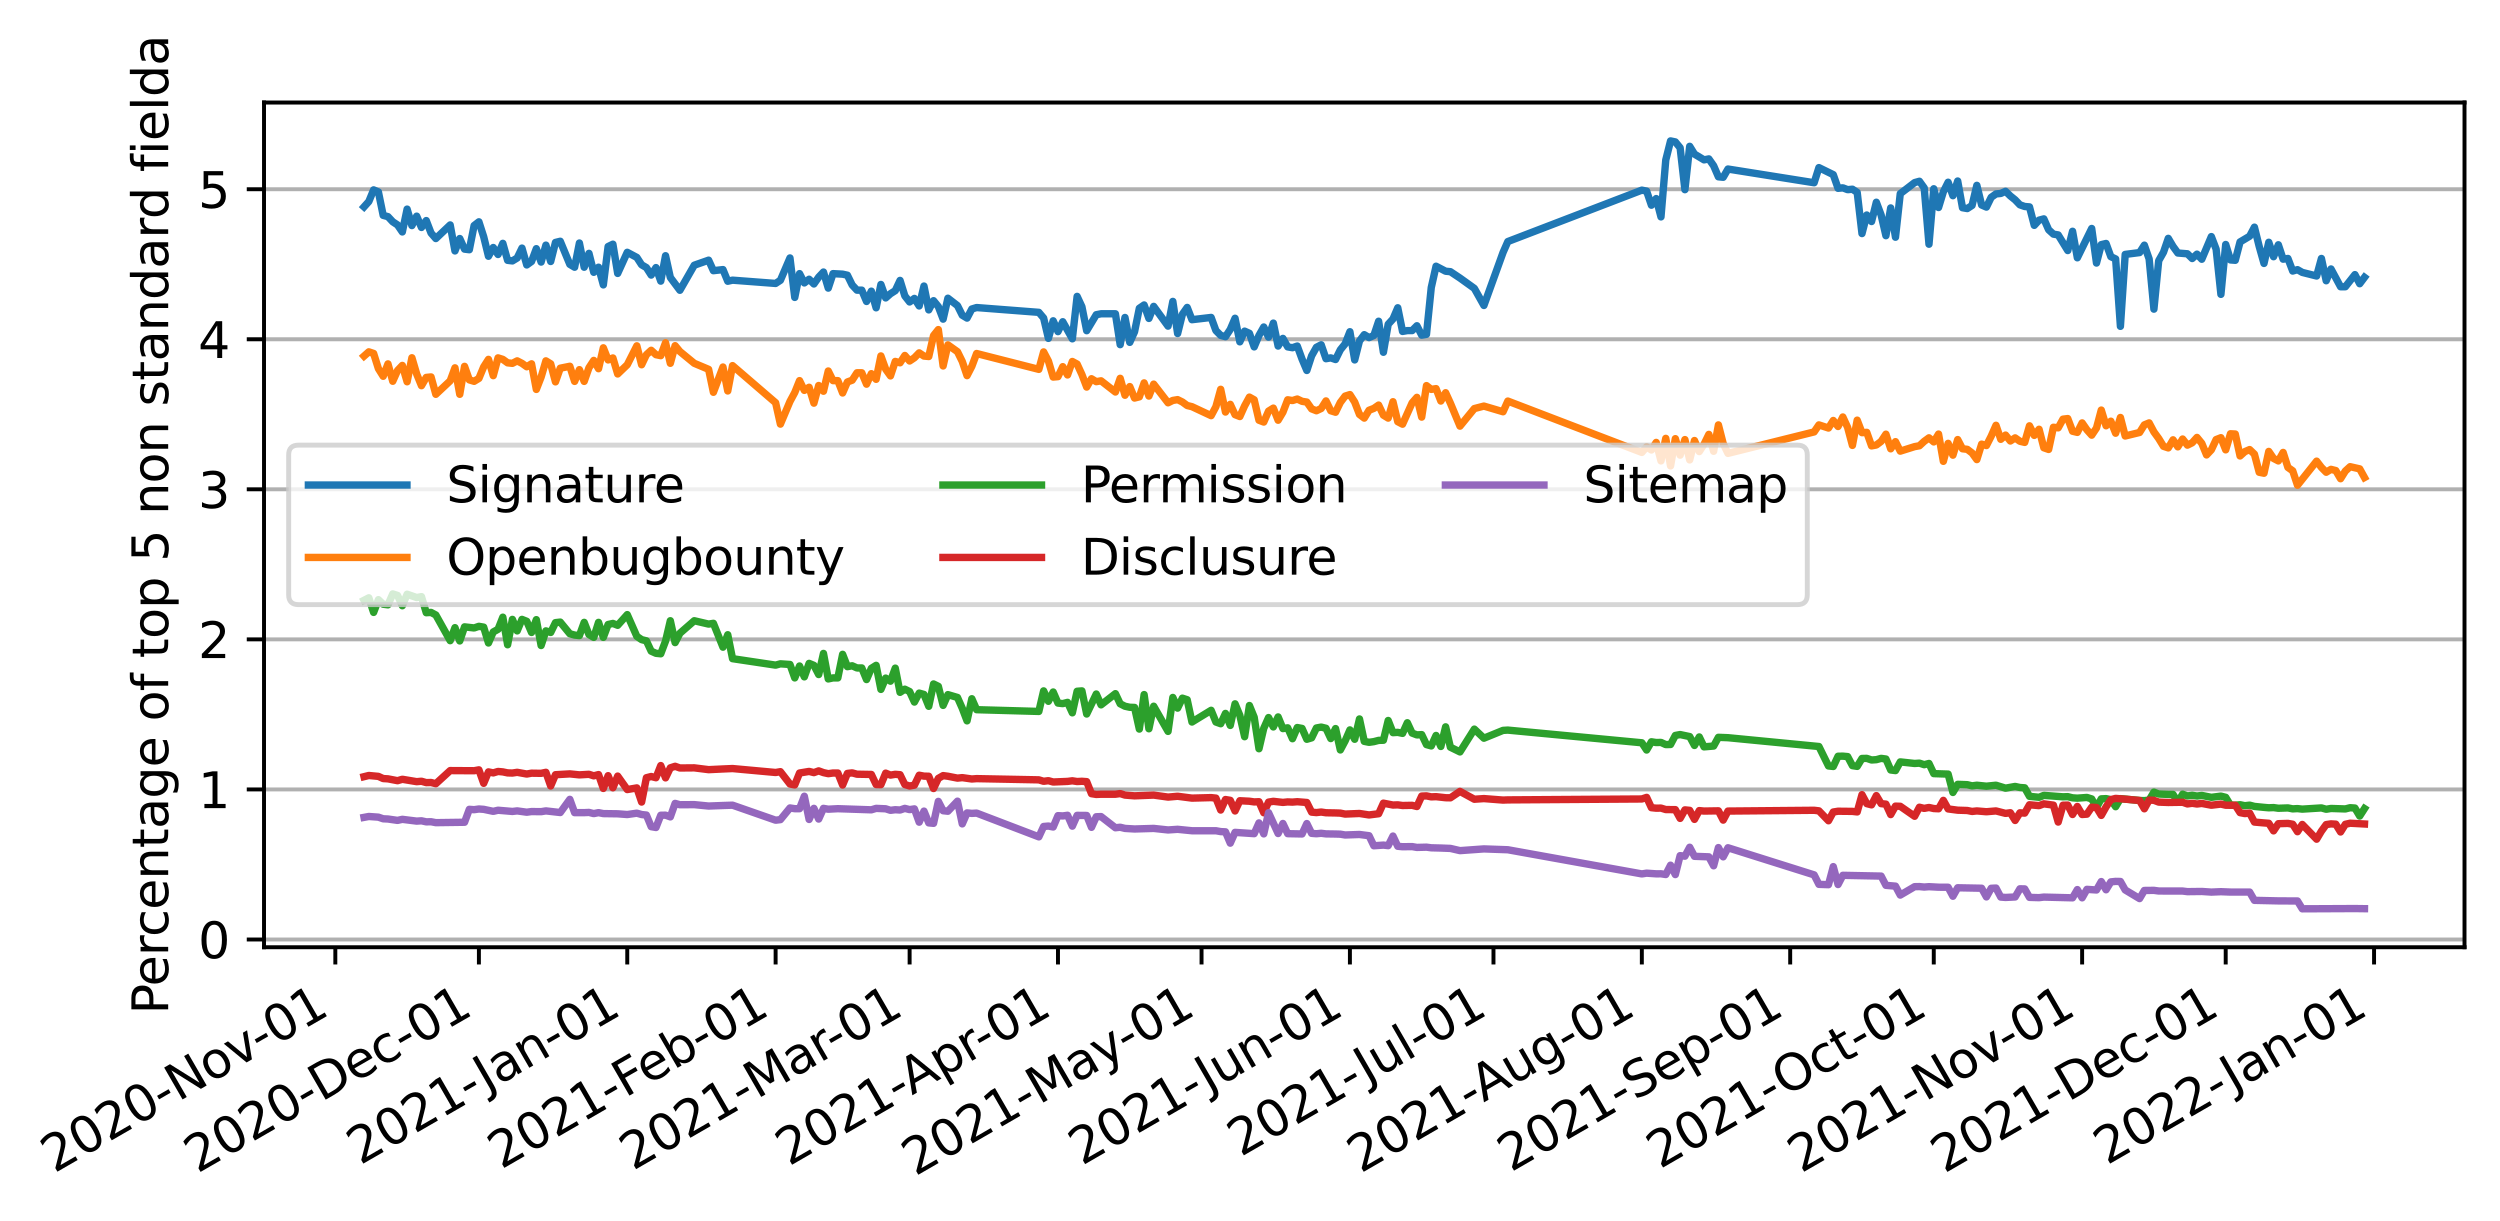 <?xml version="1.0" encoding="utf-8" standalone="no"?>
<!DOCTYPE svg PUBLIC "-//W3C//DTD SVG 1.1//EN"
  "http://www.w3.org/Graphics/SVG/1.1/DTD/svg11.dtd">
<svg xmlns:xlink="http://www.w3.org/1999/xlink" width="507.159pt" height="247.687pt" viewBox="0 0 507.159 247.687" xmlns="http://www.w3.org/2000/svg" version="1.1">
 <defs>
  <style type="text/css">*{stroke-linejoin: round; stroke-linecap: butt}</style>
 </defs>
 <g id="figure_1">
  <g id="patch_1">
   <path d="M 0 247.687 
L 507.159 247.687 
L 507.159 0 
L 0 0 
z
" style="fill: #ffffff"/>
  </g>
  <g id="axes_1">
   <g id="patch_2">
    <path d="M 53.559 192.16 
L 499.959 192.16 
L 499.959 20.8 
L 53.559 20.8 
z
" style="fill: #ffffff"/>
   </g>
   <g id="matplotlib.axis_1">
    <g id="xtick_1">
     <g id="line2d_1">
      <defs>
       <path id="m07e6f8c9a1" d="M 0 0 
L 0 3.5 
" style="stroke: #000000; stroke-width: 0.8"/>
      </defs>
      <g>
       <use xlink:href="#m07e6f8c9a1" x="68.025" y="192.16" style="stroke: #000000; stroke-width: 0.8"/>
      </g>
     </g>
     <g id="text_1">
      <!-- 2020-Nov-01 -->
      <g transform="translate(10.999 238.064)rotate(-30)scale(0.1 -0.1)">
       <defs>
        <path id="DejaVuSans-32" d="M 1228 531 
L 3431 531 
L 3431 0 
L 469 0 
L 469 531 
Q 828 903 1448 1529 
Q 2069 2156 2228 2338 
Q 2531 2678 2651 2914 
Q 2772 3150 2772 3378 
Q 2772 3750 2511 3984 
Q 2250 4219 1831 4219 
Q 1534 4219 1204 4116 
Q 875 4013 500 3803 
L 500 4441 
Q 881 4594 1212 4672 
Q 1544 4750 1819 4750 
Q 2544 4750 2975 4387 
Q 3406 4025 3406 3419 
Q 3406 3131 3298 2873 
Q 3191 2616 2906 2266 
Q 2828 2175 2409 1742 
Q 1991 1309 1228 531 
z
" transform="scale(0.016)"/>
        <path id="DejaVuSans-30" d="M 2034 4250 
Q 1547 4250 1301 3770 
Q 1056 3291 1056 2328 
Q 1056 1369 1301 889 
Q 1547 409 2034 409 
Q 2525 409 2770 889 
Q 3016 1369 3016 2328 
Q 3016 3291 2770 3770 
Q 2525 4250 2034 4250 
z
M 2034 4750 
Q 2819 4750 3233 4129 
Q 3647 3509 3647 2328 
Q 3647 1150 3233 529 
Q 2819 -91 2034 -91 
Q 1250 -91 836 529 
Q 422 1150 422 2328 
Q 422 3509 836 4129 
Q 1250 4750 2034 4750 
z
" transform="scale(0.016)"/>
        <path id="DejaVuSans-2d" d="M 313 2009 
L 1997 2009 
L 1997 1497 
L 313 1497 
L 313 2009 
z
" transform="scale(0.016)"/>
        <path id="DejaVuSans-4e" d="M 628 4666 
L 1478 4666 
L 3547 763 
L 3547 4666 
L 4159 4666 
L 4159 0 
L 3309 0 
L 1241 3903 
L 1241 0 
L 628 0 
L 628 4666 
z
" transform="scale(0.016)"/>
        <path id="DejaVuSans-6f" d="M 1959 3097 
Q 1497 3097 1228 2736 
Q 959 2375 959 1747 
Q 959 1119 1226 758 
Q 1494 397 1959 397 
Q 2419 397 2687 759 
Q 2956 1122 2956 1747 
Q 2956 2369 2687 2733 
Q 2419 3097 1959 3097 
z
M 1959 3584 
Q 2709 3584 3137 3096 
Q 3566 2609 3566 1747 
Q 3566 888 3137 398 
Q 2709 -91 1959 -91 
Q 1206 -91 779 398 
Q 353 888 353 1747 
Q 353 2609 779 3096 
Q 1206 3584 1959 3584 
z
" transform="scale(0.016)"/>
        <path id="DejaVuSans-76" d="M 191 3500 
L 800 3500 
L 1894 563 
L 2988 3500 
L 3597 3500 
L 2284 0 
L 1503 0 
L 191 3500 
z
" transform="scale(0.016)"/>
        <path id="DejaVuSans-31" d="M 794 531 
L 1825 531 
L 1825 4091 
L 703 3866 
L 703 4441 
L 1819 4666 
L 2450 4666 
L 2450 531 
L 3481 531 
L 3481 0 
L 794 0 
L 794 531 
z
" transform="scale(0.016)"/>
       </defs>
       <use xlink:href="#DejaVuSans-32"/>
       <use xlink:href="#DejaVuSans-30" x="63.623"/>
       <use xlink:href="#DejaVuSans-32" x="127.246"/>
       <use xlink:href="#DejaVuSans-30" x="190.869"/>
       <use xlink:href="#DejaVuSans-2d" x="254.492"/>
       <use xlink:href="#DejaVuSans-4e" x="290.576"/>
       <use xlink:href="#DejaVuSans-6f" x="365.381"/>
       <use xlink:href="#DejaVuSans-76" x="426.562"/>
       <use xlink:href="#DejaVuSans-2d" x="483.117"/>
       <use xlink:href="#DejaVuSans-30" x="519.201"/>
       <use xlink:href="#DejaVuSans-31" x="582.824"/>
      </g>
     </g>
    </g>
    <g id="xtick_2">
     <g id="line2d_2">
      <g>
       <use xlink:href="#m07e6f8c9a1" x="97.151" y="192.16" style="stroke: #000000; stroke-width: 0.8"/>
      </g>
     </g>
     <g id="text_2">
      <!-- 2020-Dec-01 -->
      <g transform="translate(40.042 238.111)rotate(-30)scale(0.1 -0.1)">
       <defs>
        <path id="DejaVuSans-44" d="M 1259 4147 
L 1259 519 
L 2022 519 
Q 2988 519 3436 956 
Q 3884 1394 3884 2338 
Q 3884 3275 3436 3711 
Q 2988 4147 2022 4147 
L 1259 4147 
z
M 628 4666 
L 1925 4666 
Q 3281 4666 3915 4102 
Q 4550 3538 4550 2338 
Q 4550 1131 3912 565 
Q 3275 0 1925 0 
L 628 0 
L 628 4666 
z
" transform="scale(0.016)"/>
        <path id="DejaVuSans-65" d="M 3597 1894 
L 3597 1613 
L 953 1613 
Q 991 1019 1311 708 
Q 1631 397 2203 397 
Q 2534 397 2845 478 
Q 3156 559 3463 722 
L 3463 178 
Q 3153 47 2828 -22 
Q 2503 -91 2169 -91 
Q 1331 -91 842 396 
Q 353 884 353 1716 
Q 353 2575 817 3079 
Q 1281 3584 2069 3584 
Q 2775 3584 3186 3129 
Q 3597 2675 3597 1894 
z
M 3022 2063 
Q 3016 2534 2758 2815 
Q 2500 3097 2075 3097 
Q 1594 3097 1305 2825 
Q 1016 2553 972 2059 
L 3022 2063 
z
" transform="scale(0.016)"/>
        <path id="DejaVuSans-63" d="M 3122 3366 
L 3122 2828 
Q 2878 2963 2633 3030 
Q 2388 3097 2138 3097 
Q 1578 3097 1268 2742 
Q 959 2388 959 1747 
Q 959 1106 1268 751 
Q 1578 397 2138 397 
Q 2388 397 2633 464 
Q 2878 531 3122 666 
L 3122 134 
Q 2881 22 2623 -34 
Q 2366 -91 2075 -91 
Q 1284 -91 818 406 
Q 353 903 353 1747 
Q 353 2603 823 3093 
Q 1294 3584 2113 3584 
Q 2378 3584 2631 3529 
Q 2884 3475 3122 3366 
z
" transform="scale(0.016)"/>
       </defs>
       <use xlink:href="#DejaVuSans-32"/>
       <use xlink:href="#DejaVuSans-30" x="63.623"/>
       <use xlink:href="#DejaVuSans-32" x="127.246"/>
       <use xlink:href="#DejaVuSans-30" x="190.869"/>
       <use xlink:href="#DejaVuSans-2d" x="254.492"/>
       <use xlink:href="#DejaVuSans-44" x="290.576"/>
       <use xlink:href="#DejaVuSans-65" x="367.578"/>
       <use xlink:href="#DejaVuSans-63" x="429.102"/>
       <use xlink:href="#DejaVuSans-2d" x="484.082"/>
       <use xlink:href="#DejaVuSans-30" x="520.166"/>
       <use xlink:href="#DejaVuSans-31" x="583.789"/>
      </g>
     </g>
    </g>
    <g id="xtick_3">
     <g id="line2d_3">
      <g>
       <use xlink:href="#m07e6f8c9a1" x="127.247" y="192.16" style="stroke: #000000; stroke-width: 0.8"/>
      </g>
     </g>
     <g id="text_3">
      <!-- 2021-Jan-01 -->
      <g transform="translate(73.06 236.425)rotate(-30)scale(0.1 -0.1)">
       <defs>
        <path id="DejaVuSans-4a" d="M 628 4666 
L 1259 4666 
L 1259 325 
Q 1259 -519 939 -900 
Q 619 -1281 -91 -1281 
L -331 -1281 
L -331 -750 
L -134 -750 
Q 284 -750 456 -515 
Q 628 -281 628 325 
L 628 4666 
z
" transform="scale(0.016)"/>
        <path id="DejaVuSans-61" d="M 2194 1759 
Q 1497 1759 1228 1600 
Q 959 1441 959 1056 
Q 959 750 1161 570 
Q 1363 391 1709 391 
Q 2188 391 2477 730 
Q 2766 1069 2766 1631 
L 2766 1759 
L 2194 1759 
z
M 3341 1997 
L 3341 0 
L 2766 0 
L 2766 531 
Q 2569 213 2275 61 
Q 1981 -91 1556 -91 
Q 1019 -91 701 211 
Q 384 513 384 1019 
Q 384 1609 779 1909 
Q 1175 2209 1959 2209 
L 2766 2209 
L 2766 2266 
Q 2766 2663 2505 2880 
Q 2244 3097 1772 3097 
Q 1472 3097 1187 3025 
Q 903 2953 641 2809 
L 641 3341 
Q 956 3463 1253 3523 
Q 1550 3584 1831 3584 
Q 2591 3584 2966 3190 
Q 3341 2797 3341 1997 
z
" transform="scale(0.016)"/>
        <path id="DejaVuSans-6e" d="M 3513 2113 
L 3513 0 
L 2938 0 
L 2938 2094 
Q 2938 2591 2744 2837 
Q 2550 3084 2163 3084 
Q 1697 3084 1428 2787 
Q 1159 2491 1159 1978 
L 1159 0 
L 581 0 
L 581 3500 
L 1159 3500 
L 1159 2956 
Q 1366 3272 1645 3428 
Q 1925 3584 2291 3584 
Q 2894 3584 3203 3211 
Q 3513 2838 3513 2113 
z
" transform="scale(0.016)"/>
       </defs>
       <use xlink:href="#DejaVuSans-32"/>
       <use xlink:href="#DejaVuSans-30" x="63.623"/>
       <use xlink:href="#DejaVuSans-32" x="127.246"/>
       <use xlink:href="#DejaVuSans-31" x="190.869"/>
       <use xlink:href="#DejaVuSans-2d" x="254.492"/>
       <use xlink:href="#DejaVuSans-4a" x="296.201"/>
       <use xlink:href="#DejaVuSans-61" x="325.693"/>
       <use xlink:href="#DejaVuSans-6e" x="386.973"/>
       <use xlink:href="#DejaVuSans-2d" x="450.352"/>
       <use xlink:href="#DejaVuSans-30" x="486.436"/>
       <use xlink:href="#DejaVuSans-31" x="550.059"/>
      </g>
     </g>
    </g>
    <g id="xtick_4">
     <g id="line2d_4">
      <g>
       <use xlink:href="#m07e6f8c9a1" x="157.344" y="192.16" style="stroke: #000000; stroke-width: 0.8"/>
      </g>
     </g>
     <g id="text_4">
      <!-- 2021-Feb-01 -->
      <g transform="translate(101.663 237.287)rotate(-30)scale(0.1 -0.1)">
       <defs>
        <path id="DejaVuSans-46" d="M 628 4666 
L 3309 4666 
L 3309 4134 
L 1259 4134 
L 1259 2759 
L 3109 2759 
L 3109 2228 
L 1259 2228 
L 1259 0 
L 628 0 
L 628 4666 
z
" transform="scale(0.016)"/>
        <path id="DejaVuSans-62" d="M 3116 1747 
Q 3116 2381 2855 2742 
Q 2594 3103 2138 3103 
Q 1681 3103 1420 2742 
Q 1159 2381 1159 1747 
Q 1159 1113 1420 752 
Q 1681 391 2138 391 
Q 2594 391 2855 752 
Q 3116 1113 3116 1747 
z
M 1159 2969 
Q 1341 3281 1617 3432 
Q 1894 3584 2278 3584 
Q 2916 3584 3314 3078 
Q 3713 2572 3713 1747 
Q 3713 922 3314 415 
Q 2916 -91 2278 -91 
Q 1894 -91 1617 61 
Q 1341 213 1159 525 
L 1159 0 
L 581 0 
L 581 4863 
L 1159 4863 
L 1159 2969 
z
" transform="scale(0.016)"/>
       </defs>
       <use xlink:href="#DejaVuSans-32"/>
       <use xlink:href="#DejaVuSans-30" x="63.623"/>
       <use xlink:href="#DejaVuSans-32" x="127.246"/>
       <use xlink:href="#DejaVuSans-31" x="190.869"/>
       <use xlink:href="#DejaVuSans-2d" x="254.492"/>
       <use xlink:href="#DejaVuSans-46" x="290.576"/>
       <use xlink:href="#DejaVuSans-65" x="342.596"/>
       <use xlink:href="#DejaVuSans-62" x="404.119"/>
       <use xlink:href="#DejaVuSans-2d" x="467.596"/>
       <use xlink:href="#DejaVuSans-30" x="503.68"/>
       <use xlink:href="#DejaVuSans-31" x="567.303"/>
      </g>
     </g>
    </g>
    <g id="xtick_5">
     <g id="line2d_5">
      <g>
       <use xlink:href="#m07e6f8c9a1" x="184.528" y="192.16" style="stroke: #000000; stroke-width: 0.8"/>
      </g>
     </g>
     <g id="text_5">
      <!-- 2021-Mar-01 -->
      <g transform="translate(128.391 237.55)rotate(-30)scale(0.1 -0.1)">
       <defs>
        <path id="DejaVuSans-4d" d="M 628 4666 
L 1569 4666 
L 2759 1491 
L 3956 4666 
L 4897 4666 
L 4897 0 
L 4281 0 
L 4281 4097 
L 3078 897 
L 2444 897 
L 1241 4097 
L 1241 0 
L 628 0 
L 628 4666 
z
" transform="scale(0.016)"/>
        <path id="DejaVuSans-72" d="M 2631 2963 
Q 2534 3019 2420 3045 
Q 2306 3072 2169 3072 
Q 1681 3072 1420 2755 
Q 1159 2438 1159 1844 
L 1159 0 
L 581 0 
L 581 3500 
L 1159 3500 
L 1159 2956 
Q 1341 3275 1631 3429 
Q 1922 3584 2338 3584 
Q 2397 3584 2469 3576 
Q 2541 3569 2628 3553 
L 2631 2963 
z
" transform="scale(0.016)"/>
       </defs>
       <use xlink:href="#DejaVuSans-32"/>
       <use xlink:href="#DejaVuSans-30" x="63.623"/>
       <use xlink:href="#DejaVuSans-32" x="127.246"/>
       <use xlink:href="#DejaVuSans-31" x="190.869"/>
       <use xlink:href="#DejaVuSans-2d" x="254.492"/>
       <use xlink:href="#DejaVuSans-4d" x="290.576"/>
       <use xlink:href="#DejaVuSans-61" x="376.855"/>
       <use xlink:href="#DejaVuSans-72" x="438.135"/>
       <use xlink:href="#DejaVuSans-2d" x="472.873"/>
       <use xlink:href="#DejaVuSans-30" x="508.957"/>
       <use xlink:href="#DejaVuSans-31" x="572.58"/>
      </g>
     </g>
    </g>
    <g id="xtick_6">
     <g id="line2d_6">
      <g>
       <use xlink:href="#m07e6f8c9a1" x="214.624" y="192.16" style="stroke: #000000; stroke-width: 0.8"/>
      </g>
     </g>
     <g id="text_6">
      <!-- 2021-Apr-01 -->
      <g transform="translate(160.04 236.654)rotate(-30)scale(0.1 -0.1)">
       <defs>
        <path id="DejaVuSans-41" d="M 2188 4044 
L 1331 1722 
L 3047 1722 
L 2188 4044 
z
M 1831 4666 
L 2547 4666 
L 4325 0 
L 3669 0 
L 3244 1197 
L 1141 1197 
L 716 0 
L 50 0 
L 1831 4666 
z
" transform="scale(0.016)"/>
        <path id="DejaVuSans-70" d="M 1159 525 
L 1159 -1331 
L 581 -1331 
L 581 3500 
L 1159 3500 
L 1159 2969 
Q 1341 3281 1617 3432 
Q 1894 3584 2278 3584 
Q 2916 3584 3314 3078 
Q 3713 2572 3713 1747 
Q 3713 922 3314 415 
Q 2916 -91 2278 -91 
Q 1894 -91 1617 61 
Q 1341 213 1159 525 
z
M 3116 1747 
Q 3116 2381 2855 2742 
Q 2594 3103 2138 3103 
Q 1681 3103 1420 2742 
Q 1159 2381 1159 1747 
Q 1159 1113 1420 752 
Q 1681 391 2138 391 
Q 2594 391 2855 752 
Q 3116 1113 3116 1747 
z
" transform="scale(0.016)"/>
       </defs>
       <use xlink:href="#DejaVuSans-32"/>
       <use xlink:href="#DejaVuSans-30" x="63.623"/>
       <use xlink:href="#DejaVuSans-32" x="127.246"/>
       <use xlink:href="#DejaVuSans-31" x="190.869"/>
       <use xlink:href="#DejaVuSans-2d" x="254.492"/>
       <use xlink:href="#DejaVuSans-41" x="288.326"/>
       <use xlink:href="#DejaVuSans-70" x="356.734"/>
       <use xlink:href="#DejaVuSans-72" x="420.211"/>
       <use xlink:href="#DejaVuSans-2d" x="454.949"/>
       <use xlink:href="#DejaVuSans-30" x="491.033"/>
       <use xlink:href="#DejaVuSans-31" x="554.656"/>
      </g>
     </g>
    </g>
    <g id="xtick_7">
     <g id="line2d_7">
      <g>
       <use xlink:href="#m07e6f8c9a1" x="243.75" y="192.16" style="stroke: #000000; stroke-width: 0.8"/>
      </g>
     </g>
     <g id="text_7">
      <!-- 2021-May-01 -->
      <g transform="translate(185.647 238.685)rotate(-30)scale(0.1 -0.1)">
       <defs>
        <path id="DejaVuSans-79" d="M 2059 -325 
Q 1816 -950 1584 -1140 
Q 1353 -1331 966 -1331 
L 506 -1331 
L 506 -850 
L 844 -850 
Q 1081 -850 1212 -737 
Q 1344 -625 1503 -206 
L 1606 56 
L 191 3500 
L 800 3500 
L 1894 763 
L 2988 3500 
L 3597 3500 
L 2059 -325 
z
" transform="scale(0.016)"/>
       </defs>
       <use xlink:href="#DejaVuSans-32"/>
       <use xlink:href="#DejaVuSans-30" x="63.623"/>
       <use xlink:href="#DejaVuSans-32" x="127.246"/>
       <use xlink:href="#DejaVuSans-31" x="190.869"/>
       <use xlink:href="#DejaVuSans-2d" x="254.492"/>
       <use xlink:href="#DejaVuSans-4d" x="290.576"/>
       <use xlink:href="#DejaVuSans-61" x="376.855"/>
       <use xlink:href="#DejaVuSans-79" x="438.135"/>
       <use xlink:href="#DejaVuSans-2d" x="495.564"/>
       <use xlink:href="#DejaVuSans-30" x="531.648"/>
       <use xlink:href="#DejaVuSans-31" x="595.271"/>
      </g>
     </g>
    </g>
    <g id="xtick_8">
     <g id="line2d_8">
      <g>
       <use xlink:href="#m07e6f8c9a1" x="273.847" y="192.16" style="stroke: #000000; stroke-width: 0.8"/>
      </g>
     </g>
     <g id="text_8">
      <!-- 2021-Jun-01 -->
      <g transform="translate(219.478 236.529)rotate(-30)scale(0.1 -0.1)">
       <defs>
        <path id="DejaVuSans-75" d="M 544 1381 
L 544 3500 
L 1119 3500 
L 1119 1403 
Q 1119 906 1312 657 
Q 1506 409 1894 409 
Q 2359 409 2629 706 
Q 2900 1003 2900 1516 
L 2900 3500 
L 3475 3500 
L 3475 0 
L 2900 0 
L 2900 538 
Q 2691 219 2414 64 
Q 2138 -91 1772 -91 
Q 1169 -91 856 284 
Q 544 659 544 1381 
z
M 1991 3584 
L 1991 3584 
z
" transform="scale(0.016)"/>
       </defs>
       <use xlink:href="#DejaVuSans-32"/>
       <use xlink:href="#DejaVuSans-30" x="63.623"/>
       <use xlink:href="#DejaVuSans-32" x="127.246"/>
       <use xlink:href="#DejaVuSans-31" x="190.869"/>
       <use xlink:href="#DejaVuSans-2d" x="254.492"/>
       <use xlink:href="#DejaVuSans-4a" x="296.201"/>
       <use xlink:href="#DejaVuSans-75" x="325.693"/>
       <use xlink:href="#DejaVuSans-6e" x="389.072"/>
       <use xlink:href="#DejaVuSans-2d" x="452.451"/>
       <use xlink:href="#DejaVuSans-30" x="488.535"/>
       <use xlink:href="#DejaVuSans-31" x="552.158"/>
      </g>
     </g>
    </g>
    <g id="xtick_9">
     <g id="line2d_9">
      <g>
       <use xlink:href="#m07e6f8c9a1" x="302.972" y="192.16" style="stroke: #000000; stroke-width: 0.8"/>
      </g>
     </g>
     <g id="text_9">
      <!-- 2021-Jul-01 -->
      <g transform="translate(251.687 234.75)rotate(-30)scale(0.1 -0.1)">
       <defs>
        <path id="DejaVuSans-6c" d="M 603 4863 
L 1178 4863 
L 1178 0 
L 603 0 
L 603 4863 
z
" transform="scale(0.016)"/>
       </defs>
       <use xlink:href="#DejaVuSans-32"/>
       <use xlink:href="#DejaVuSans-30" x="63.623"/>
       <use xlink:href="#DejaVuSans-32" x="127.246"/>
       <use xlink:href="#DejaVuSans-31" x="190.869"/>
       <use xlink:href="#DejaVuSans-2d" x="254.492"/>
       <use xlink:href="#DejaVuSans-4a" x="296.201"/>
       <use xlink:href="#DejaVuSans-75" x="325.693"/>
       <use xlink:href="#DejaVuSans-6c" x="389.072"/>
       <use xlink:href="#DejaVuSans-2d" x="416.855"/>
       <use xlink:href="#DejaVuSans-30" x="452.939"/>
       <use xlink:href="#DejaVuSans-31" x="516.562"/>
      </g>
     </g>
    </g>
    <g id="xtick_10">
     <g id="line2d_10">
      <g>
       <use xlink:href="#m07e6f8c9a1" x="333.069" y="192.16" style="stroke: #000000; stroke-width: 0.8"/>
      </g>
     </g>
     <g id="text_10">
      <!-- 2021-Aug-01 -->
      <g transform="translate(276.004 238.086)rotate(-30)scale(0.1 -0.1)">
       <defs>
        <path id="DejaVuSans-67" d="M 2906 1791 
Q 2906 2416 2648 2759 
Q 2391 3103 1925 3103 
Q 1463 3103 1205 2759 
Q 947 2416 947 1791 
Q 947 1169 1205 825 
Q 1463 481 1925 481 
Q 2391 481 2648 825 
Q 2906 1169 2906 1791 
z
M 3481 434 
Q 3481 -459 3084 -895 
Q 2688 -1331 1869 -1331 
Q 1566 -1331 1297 -1286 
Q 1028 -1241 775 -1147 
L 775 -588 
Q 1028 -725 1275 -790 
Q 1522 -856 1778 -856 
Q 2344 -856 2625 -561 
Q 2906 -266 2906 331 
L 2906 616 
Q 2728 306 2450 153 
Q 2172 0 1784 0 
Q 1141 0 747 490 
Q 353 981 353 1791 
Q 353 2603 747 3093 
Q 1141 3584 1784 3584 
Q 2172 3584 2450 3431 
Q 2728 3278 2906 2969 
L 2906 3500 
L 3481 3500 
L 3481 434 
z
" transform="scale(0.016)"/>
       </defs>
       <use xlink:href="#DejaVuSans-32"/>
       <use xlink:href="#DejaVuSans-30" x="63.623"/>
       <use xlink:href="#DejaVuSans-32" x="127.246"/>
       <use xlink:href="#DejaVuSans-31" x="190.869"/>
       <use xlink:href="#DejaVuSans-2d" x="254.492"/>
       <use xlink:href="#DejaVuSans-41" x="288.326"/>
       <use xlink:href="#DejaVuSans-75" x="356.734"/>
       <use xlink:href="#DejaVuSans-67" x="420.113"/>
       <use xlink:href="#DejaVuSans-2d" x="483.59"/>
       <use xlink:href="#DejaVuSans-30" x="519.674"/>
       <use xlink:href="#DejaVuSans-31" x="583.297"/>
      </g>
     </g>
    </g>
    <g id="xtick_11">
     <g id="line2d_11">
      <g>
       <use xlink:href="#m07e6f8c9a1" x="363.165" y="192.16" style="stroke: #000000; stroke-width: 0.8"/>
      </g>
     </g>
     <g id="text_11">
      <!-- 2021-Sep-01 -->
      <g transform="translate(306.492 237.86)rotate(-30)scale(0.1 -0.1)">
       <defs>
        <path id="DejaVuSans-53" d="M 3425 4513 
L 3425 3897 
Q 3066 4069 2747 4153 
Q 2428 4238 2131 4238 
Q 1616 4238 1336 4038 
Q 1056 3838 1056 3469 
Q 1056 3159 1242 3001 
Q 1428 2844 1947 2747 
L 2328 2669 
Q 3034 2534 3370 2195 
Q 3706 1856 3706 1288 
Q 3706 609 3251 259 
Q 2797 -91 1919 -91 
Q 1588 -91 1214 -16 
Q 841 59 441 206 
L 441 856 
Q 825 641 1194 531 
Q 1563 422 1919 422 
Q 2459 422 2753 634 
Q 3047 847 3047 1241 
Q 3047 1584 2836 1778 
Q 2625 1972 2144 2069 
L 1759 2144 
Q 1053 2284 737 2584 
Q 422 2884 422 3419 
Q 422 4038 858 4394 
Q 1294 4750 2059 4750 
Q 2388 4750 2728 4690 
Q 3069 4631 3425 4513 
z
" transform="scale(0.016)"/>
       </defs>
       <use xlink:href="#DejaVuSans-32"/>
       <use xlink:href="#DejaVuSans-30" x="63.623"/>
       <use xlink:href="#DejaVuSans-32" x="127.246"/>
       <use xlink:href="#DejaVuSans-31" x="190.869"/>
       <use xlink:href="#DejaVuSans-2d" x="254.492"/>
       <use xlink:href="#DejaVuSans-53" x="290.576"/>
       <use xlink:href="#DejaVuSans-65" x="354.053"/>
       <use xlink:href="#DejaVuSans-70" x="415.576"/>
       <use xlink:href="#DejaVuSans-2d" x="479.053"/>
       <use xlink:href="#DejaVuSans-30" x="515.137"/>
       <use xlink:href="#DejaVuSans-31" x="578.76"/>
      </g>
     </g>
    </g>
    <g id="xtick_12">
     <g id="line2d_12">
      <g>
       <use xlink:href="#m07e6f8c9a1" x="392.291" y="192.16" style="stroke: #000000; stroke-width: 0.8"/>
      </g>
     </g>
     <g id="text_12">
      <!-- 2021-Oct-01 -->
      <g transform="translate(336.73 237.218)rotate(-30)scale(0.1 -0.1)">
       <defs>
        <path id="DejaVuSans-4f" d="M 2522 4238 
Q 1834 4238 1429 3725 
Q 1025 3213 1025 2328 
Q 1025 1447 1429 934 
Q 1834 422 2522 422 
Q 3209 422 3611 934 
Q 4013 1447 4013 2328 
Q 4013 3213 3611 3725 
Q 3209 4238 2522 4238 
z
M 2522 4750 
Q 3503 4750 4090 4092 
Q 4678 3434 4678 2328 
Q 4678 1225 4090 567 
Q 3503 -91 2522 -91 
Q 1538 -91 948 565 
Q 359 1222 359 2328 
Q 359 3434 948 4092 
Q 1538 4750 2522 4750 
z
" transform="scale(0.016)"/>
        <path id="DejaVuSans-74" d="M 1172 4494 
L 1172 3500 
L 2356 3500 
L 2356 3053 
L 1172 3053 
L 1172 1153 
Q 1172 725 1289 603 
Q 1406 481 1766 481 
L 2356 481 
L 2356 0 
L 1766 0 
Q 1100 0 847 248 
Q 594 497 594 1153 
L 594 3053 
L 172 3053 
L 172 3500 
L 594 3500 
L 594 4494 
L 1172 4494 
z
" transform="scale(0.016)"/>
       </defs>
       <use xlink:href="#DejaVuSans-32"/>
       <use xlink:href="#DejaVuSans-30" x="63.623"/>
       <use xlink:href="#DejaVuSans-32" x="127.246"/>
       <use xlink:href="#DejaVuSans-31" x="190.869"/>
       <use xlink:href="#DejaVuSans-2d" x="254.492"/>
       <use xlink:href="#DejaVuSans-4f" x="293.326"/>
       <use xlink:href="#DejaVuSans-63" x="372.037"/>
       <use xlink:href="#DejaVuSans-74" x="427.018"/>
       <use xlink:href="#DejaVuSans-2d" x="466.227"/>
       <use xlink:href="#DejaVuSans-30" x="502.311"/>
       <use xlink:href="#DejaVuSans-31" x="565.934"/>
      </g>
     </g>
    </g>
    <g id="xtick_13">
     <g id="line2d_13">
      <g>
       <use xlink:href="#m07e6f8c9a1" x="422.388" y="192.16" style="stroke: #000000; stroke-width: 0.8"/>
      </g>
     </g>
     <g id="text_13">
      <!-- 2021-Nov-01 -->
      <g transform="translate(365.362 238.064)rotate(-30)scale(0.1 -0.1)">
       <use xlink:href="#DejaVuSans-32"/>
       <use xlink:href="#DejaVuSans-30" x="63.623"/>
       <use xlink:href="#DejaVuSans-32" x="127.246"/>
       <use xlink:href="#DejaVuSans-31" x="190.869"/>
       <use xlink:href="#DejaVuSans-2d" x="254.492"/>
       <use xlink:href="#DejaVuSans-4e" x="290.576"/>
       <use xlink:href="#DejaVuSans-6f" x="365.381"/>
       <use xlink:href="#DejaVuSans-76" x="426.562"/>
       <use xlink:href="#DejaVuSans-2d" x="483.117"/>
       <use xlink:href="#DejaVuSans-30" x="519.201"/>
       <use xlink:href="#DejaVuSans-31" x="582.824"/>
      </g>
     </g>
    </g>
    <g id="xtick_14">
     <g id="line2d_14">
      <g>
       <use xlink:href="#m07e6f8c9a1" x="451.513" y="192.16" style="stroke: #000000; stroke-width: 0.8"/>
      </g>
     </g>
     <g id="text_14">
      <!-- 2021-Dec-01 -->
      <g transform="translate(394.405 238.111)rotate(-30)scale(0.1 -0.1)">
       <use xlink:href="#DejaVuSans-32"/>
       <use xlink:href="#DejaVuSans-30" x="63.623"/>
       <use xlink:href="#DejaVuSans-32" x="127.246"/>
       <use xlink:href="#DejaVuSans-31" x="190.869"/>
       <use xlink:href="#DejaVuSans-2d" x="254.492"/>
       <use xlink:href="#DejaVuSans-44" x="290.576"/>
       <use xlink:href="#DejaVuSans-65" x="367.578"/>
       <use xlink:href="#DejaVuSans-63" x="429.102"/>
       <use xlink:href="#DejaVuSans-2d" x="484.082"/>
       <use xlink:href="#DejaVuSans-30" x="520.166"/>
       <use xlink:href="#DejaVuSans-31" x="583.789"/>
      </g>
     </g>
    </g>
    <g id="xtick_15">
     <g id="line2d_15">
      <g>
       <use xlink:href="#m07e6f8c9a1" x="481.61" y="192.16" style="stroke: #000000; stroke-width: 0.8"/>
      </g>
     </g>
     <g id="text_15">
      <!-- 2022-Jan-01 -->
      <g transform="translate(427.423 236.425)rotate(-30)scale(0.1 -0.1)">
       <use xlink:href="#DejaVuSans-32"/>
       <use xlink:href="#DejaVuSans-30" x="63.623"/>
       <use xlink:href="#DejaVuSans-32" x="127.246"/>
       <use xlink:href="#DejaVuSans-32" x="190.869"/>
       <use xlink:href="#DejaVuSans-2d" x="254.492"/>
       <use xlink:href="#DejaVuSans-4a" x="296.201"/>
       <use xlink:href="#DejaVuSans-61" x="325.693"/>
       <use xlink:href="#DejaVuSans-6e" x="386.973"/>
       <use xlink:href="#DejaVuSans-2d" x="450.352"/>
       <use xlink:href="#DejaVuSans-30" x="486.436"/>
       <use xlink:href="#DejaVuSans-31" x="550.059"/>
      </g>
     </g>
    </g>
   </g>
   <g id="matplotlib.axis_2">
    <g id="ytick_1">
     <g id="line2d_16">
      <path d="M 53.559 190.586 
L 499.959 190.586 
" clip-path="url(#p7a473ab7f4)" style="fill: none; stroke: #b0b0b0; stroke-width: 0.8; stroke-linecap: square"/>
     </g>
     <g id="line2d_17">
      <defs>
       <path id="m0eaaa77787" d="M 0 0 
L -3.5 0 
" style="stroke: #000000; stroke-width: 0.8"/>
      </defs>
      <g>
       <use xlink:href="#m0eaaa77787" x="53.559" y="190.586" style="stroke: #000000; stroke-width: 0.8"/>
      </g>
     </g>
     <g id="text_16">
      <!-- 0 -->
      <g transform="translate(40.197 194.385)scale(0.1 -0.1)">
       <use xlink:href="#DejaVuSans-30"/>
      </g>
     </g>
    </g>
    <g id="ytick_2">
     <g id="line2d_18">
      <path d="M 53.559 160.146 
L 499.959 160.146 
" clip-path="url(#p7a473ab7f4)" style="fill: none; stroke: #b0b0b0; stroke-width: 0.8; stroke-linecap: square"/>
     </g>
     <g id="line2d_19">
      <g>
       <use xlink:href="#m0eaaa77787" x="53.559" y="160.146" style="stroke: #000000; stroke-width: 0.8"/>
      </g>
     </g>
     <g id="text_17">
      <!-- 1 -->
      <g transform="translate(40.197 163.945)scale(0.1 -0.1)">
       <use xlink:href="#DejaVuSans-31"/>
      </g>
     </g>
    </g>
    <g id="ytick_3">
     <g id="line2d_20">
      <path d="M 53.559 129.705 
L 499.959 129.705 
" clip-path="url(#p7a473ab7f4)" style="fill: none; stroke: #b0b0b0; stroke-width: 0.8; stroke-linecap: square"/>
     </g>
     <g id="line2d_21">
      <g>
       <use xlink:href="#m0eaaa77787" x="53.559" y="129.705" style="stroke: #000000; stroke-width: 0.8"/>
      </g>
     </g>
     <g id="text_18">
      <!-- 2 -->
      <g transform="translate(40.197 133.504)scale(0.1 -0.1)">
       <use xlink:href="#DejaVuSans-32"/>
      </g>
     </g>
    </g>
    <g id="ytick_4">
     <g id="line2d_22">
      <path d="M 53.559 99.265 
L 499.959 99.265 
" clip-path="url(#p7a473ab7f4)" style="fill: none; stroke: #b0b0b0; stroke-width: 0.8; stroke-linecap: square"/>
     </g>
     <g id="line2d_23">
      <g>
       <use xlink:href="#m0eaaa77787" x="53.559" y="99.265" style="stroke: #000000; stroke-width: 0.8"/>
      </g>
     </g>
     <g id="text_19">
      <!-- 3 -->
      <g transform="translate(40.197 103.064)scale(0.1 -0.1)">
       <defs>
        <path id="DejaVuSans-33" d="M 2597 2516 
Q 3050 2419 3304 2112 
Q 3559 1806 3559 1356 
Q 3559 666 3084 287 
Q 2609 -91 1734 -91 
Q 1441 -91 1130 -33 
Q 819 25 488 141 
L 488 750 
Q 750 597 1062 519 
Q 1375 441 1716 441 
Q 2309 441 2620 675 
Q 2931 909 2931 1356 
Q 2931 1769 2642 2001 
Q 2353 2234 1838 2234 
L 1294 2234 
L 1294 2753 
L 1863 2753 
Q 2328 2753 2575 2939 
Q 2822 3125 2822 3475 
Q 2822 3834 2567 4026 
Q 2313 4219 1838 4219 
Q 1578 4219 1281 4162 
Q 984 4106 628 3988 
L 628 4550 
Q 988 4650 1302 4700 
Q 1616 4750 1894 4750 
Q 2613 4750 3031 4423 
Q 3450 4097 3450 3541 
Q 3450 3153 3228 2886 
Q 3006 2619 2597 2516 
z
" transform="scale(0.016)"/>
       </defs>
       <use xlink:href="#DejaVuSans-33"/>
      </g>
     </g>
    </g>
    <g id="ytick_5">
     <g id="line2d_24">
      <path d="M 53.559 68.824 
L 499.959 68.824 
" clip-path="url(#p7a473ab7f4)" style="fill: none; stroke: #b0b0b0; stroke-width: 0.8; stroke-linecap: square"/>
     </g>
     <g id="line2d_25">
      <g>
       <use xlink:href="#m0eaaa77787" x="53.559" y="68.824" style="stroke: #000000; stroke-width: 0.8"/>
      </g>
     </g>
     <g id="text_20">
      <!-- 4 -->
      <g transform="translate(40.197 72.624)scale(0.1 -0.1)">
       <defs>
        <path id="DejaVuSans-34" d="M 2419 4116 
L 825 1625 
L 2419 1625 
L 2419 4116 
z
M 2253 4666 
L 3047 4666 
L 3047 1625 
L 3713 1625 
L 3713 1100 
L 3047 1100 
L 3047 0 
L 2419 0 
L 2419 1100 
L 313 1100 
L 313 1709 
L 2253 4666 
z
" transform="scale(0.016)"/>
       </defs>
       <use xlink:href="#DejaVuSans-34"/>
      </g>
     </g>
    </g>
    <g id="ytick_6">
     <g id="line2d_26">
      <path d="M 53.559 38.384 
L 499.959 38.384 
" clip-path="url(#p7a473ab7f4)" style="fill: none; stroke: #b0b0b0; stroke-width: 0.8; stroke-linecap: square"/>
     </g>
     <g id="line2d_27">
      <g>
       <use xlink:href="#m0eaaa77787" x="53.559" y="38.384" style="stroke: #000000; stroke-width: 0.8"/>
      </g>
     </g>
     <g id="text_21">
      <!-- 5 -->
      <g transform="translate(40.197 42.183)scale(0.1 -0.1)">
       <defs>
        <path id="DejaVuSans-35" d="M 691 4666 
L 3169 4666 
L 3169 4134 
L 1269 4134 
L 1269 2991 
Q 1406 3038 1543 3061 
Q 1681 3084 1819 3084 
Q 2600 3084 3056 2656 
Q 3513 2228 3513 1497 
Q 3513 744 3044 326 
Q 2575 -91 1722 -91 
Q 1428 -91 1123 -41 
Q 819 9 494 109 
L 494 744 
Q 775 591 1075 516 
Q 1375 441 1709 441 
Q 2250 441 2565 725 
Q 2881 1009 2881 1497 
Q 2881 1984 2565 2268 
Q 2250 2553 1709 2553 
Q 1456 2553 1204 2497 
Q 953 2441 691 2322 
L 691 4666 
z
" transform="scale(0.016)"/>
       </defs>
       <use xlink:href="#DejaVuSans-35"/>
      </g>
     </g>
    </g>
    <g id="text_22">
     <!-- Percentage of top 5 non standard fielda -->
     <g transform="translate(34.117 205.759)rotate(-90)scale(0.1 -0.1)">
      <defs>
       <path id="DejaVuSans-50" d="M 1259 4147 
L 1259 2394 
L 2053 2394 
Q 2494 2394 2734 2622 
Q 2975 2850 2975 3272 
Q 2975 3691 2734 3919 
Q 2494 4147 2053 4147 
L 1259 4147 
z
M 628 4666 
L 2053 4666 
Q 2838 4666 3239 4311 
Q 3641 3956 3641 3272 
Q 3641 2581 3239 2228 
Q 2838 1875 2053 1875 
L 1259 1875 
L 1259 0 
L 628 0 
L 628 4666 
z
" transform="scale(0.016)"/>
       <path id="DejaVuSans-20" transform="scale(0.016)"/>
       <path id="DejaVuSans-66" d="M 2375 4863 
L 2375 4384 
L 1825 4384 
Q 1516 4384 1395 4259 
Q 1275 4134 1275 3809 
L 1275 3500 
L 2222 3500 
L 2222 3053 
L 1275 3053 
L 1275 0 
L 697 0 
L 697 3053 
L 147 3053 
L 147 3500 
L 697 3500 
L 697 3744 
Q 697 4328 969 4595 
Q 1241 4863 1831 4863 
L 2375 4863 
z
" transform="scale(0.016)"/>
       <path id="DejaVuSans-73" d="M 2834 3397 
L 2834 2853 
Q 2591 2978 2328 3040 
Q 2066 3103 1784 3103 
Q 1356 3103 1142 2972 
Q 928 2841 928 2578 
Q 928 2378 1081 2264 
Q 1234 2150 1697 2047 
L 1894 2003 
Q 2506 1872 2764 1633 
Q 3022 1394 3022 966 
Q 3022 478 2636 193 
Q 2250 -91 1575 -91 
Q 1294 -91 989 -36 
Q 684 19 347 128 
L 347 722 
Q 666 556 975 473 
Q 1284 391 1588 391 
Q 1994 391 2212 530 
Q 2431 669 2431 922 
Q 2431 1156 2273 1281 
Q 2116 1406 1581 1522 
L 1381 1569 
Q 847 1681 609 1914 
Q 372 2147 372 2553 
Q 372 3047 722 3315 
Q 1072 3584 1716 3584 
Q 2034 3584 2315 3537 
Q 2597 3491 2834 3397 
z
" transform="scale(0.016)"/>
       <path id="DejaVuSans-64" d="M 2906 2969 
L 2906 4863 
L 3481 4863 
L 3481 0 
L 2906 0 
L 2906 525 
Q 2725 213 2448 61 
Q 2172 -91 1784 -91 
Q 1150 -91 751 415 
Q 353 922 353 1747 
Q 353 2572 751 3078 
Q 1150 3584 1784 3584 
Q 2172 3584 2448 3432 
Q 2725 3281 2906 2969 
z
M 947 1747 
Q 947 1113 1208 752 
Q 1469 391 1925 391 
Q 2381 391 2643 752 
Q 2906 1113 2906 1747 
Q 2906 2381 2643 2742 
Q 2381 3103 1925 3103 
Q 1469 3103 1208 2742 
Q 947 2381 947 1747 
z
" transform="scale(0.016)"/>
       <path id="DejaVuSans-69" d="M 603 3500 
L 1178 3500 
L 1178 0 
L 603 0 
L 603 3500 
z
M 603 4863 
L 1178 4863 
L 1178 4134 
L 603 4134 
L 603 4863 
z
" transform="scale(0.016)"/>
      </defs>
      <use xlink:href="#DejaVuSans-50"/>
      <use xlink:href="#DejaVuSans-65" x="56.678"/>
      <use xlink:href="#DejaVuSans-72" x="118.201"/>
      <use xlink:href="#DejaVuSans-63" x="157.064"/>
      <use xlink:href="#DejaVuSans-65" x="212.045"/>
      <use xlink:href="#DejaVuSans-6e" x="273.568"/>
      <use xlink:href="#DejaVuSans-74" x="336.947"/>
      <use xlink:href="#DejaVuSans-61" x="376.156"/>
      <use xlink:href="#DejaVuSans-67" x="437.436"/>
      <use xlink:href="#DejaVuSans-65" x="500.912"/>
      <use xlink:href="#DejaVuSans-20" x="562.436"/>
      <use xlink:href="#DejaVuSans-6f" x="594.223"/>
      <use xlink:href="#DejaVuSans-66" x="655.404"/>
      <use xlink:href="#DejaVuSans-20" x="690.609"/>
      <use xlink:href="#DejaVuSans-74" x="722.396"/>
      <use xlink:href="#DejaVuSans-6f" x="761.605"/>
      <use xlink:href="#DejaVuSans-70" x="822.787"/>
      <use xlink:href="#DejaVuSans-20" x="886.264"/>
      <use xlink:href="#DejaVuSans-35" x="918.051"/>
      <use xlink:href="#DejaVuSans-20" x="981.674"/>
      <use xlink:href="#DejaVuSans-6e" x="1013.461"/>
      <use xlink:href="#DejaVuSans-6f" x="1076.84"/>
      <use xlink:href="#DejaVuSans-6e" x="1138.021"/>
      <use xlink:href="#DejaVuSans-20" x="1201.4"/>
      <use xlink:href="#DejaVuSans-73" x="1233.188"/>
      <use xlink:href="#DejaVuSans-74" x="1285.287"/>
      <use xlink:href="#DejaVuSans-61" x="1324.496"/>
      <use xlink:href="#DejaVuSans-6e" x="1385.775"/>
      <use xlink:href="#DejaVuSans-64" x="1449.154"/>
      <use xlink:href="#DejaVuSans-61" x="1512.631"/>
      <use xlink:href="#DejaVuSans-72" x="1573.91"/>
      <use xlink:href="#DejaVuSans-64" x="1613.273"/>
      <use xlink:href="#DejaVuSans-20" x="1676.75"/>
      <use xlink:href="#DejaVuSans-66" x="1708.537"/>
      <use xlink:href="#DejaVuSans-69" x="1743.742"/>
      <use xlink:href="#DejaVuSans-65" x="1771.525"/>
      <use xlink:href="#DejaVuSans-6c" x="1833.049"/>
      <use xlink:href="#DejaVuSans-64" x="1860.832"/>
      <use xlink:href="#DejaVuSans-61" x="1924.309"/>
     </g>
    </g>
   </g>
   <g id="line2d_28">
    <path d="M 73.85 41.962 
L 74.821 40.879 
L 75.792 38.522 
L 76.763 38.935 
L 77.733 43.689 
L 78.704 43.951 
L 79.675 44.99 
L 80.646 45.632 
L 81.617 47.05 
L 82.588 42.425 
L 83.559 45.759 
L 84.529 43.853 
L 85.5 46.141 
L 86.471 44.748 
L 87.442 47.275 
L 88.413 48.39 
L 91.325 45.632 
L 92.296 50.903 
L 93.267 48.39 
L 94.238 50.539 
L 95.209 50.66 
L 96.18 45.757 
L 97.151 45.001 
L 98.121 48.02 
L 99.092 51.983 
L 100.063 50.212 
L 101.034 51.625 
L 102.005 49.368 
L 102.976 52.811 
L 103.947 52.929 
L 104.917 52.339 
L 105.888 50.332 
L 106.859 53.746 
L 107.83 53.046 
L 108.801 50.451 
L 109.772 53.163 
L 110.743 49.731 
L 111.713 53.046 
L 112.684 49.182 
L 113.655 48.943 
L 115.597 53.63 
L 116.568 54.209 
L 117.539 49.301 
L 118.509 54.209 
L 119.48 51.4 
L 120.451 55.239 
L 121.422 54.209 
L 122.393 57.792 
L 123.364 50.013 
L 124.335 49.539 
L 125.305 55.465 
L 127.247 51.184 
L 129.189 52.221 
L 130.16 53.718 
L 131.131 54.286 
L 132.101 55.804 
L 133.072 54.286 
L 134.043 57.031 
L 135.014 51.877 
L 135.985 56.29 
L 137.927 58.885 
L 140.839 53.803 
L 143.752 52.78 
L 144.723 54.912 
L 146.664 54.691 
L 147.635 57.054 
L 148.606 56.836 
L 157.344 57.5 
L 158.315 56.862 
L 160.256 52.331 
L 161.227 60.334 
L 162.198 55.51 
L 163.169 57.394 
L 164.14 56.648 
L 165.111 57.606 
L 166.081 56.218 
L 167.052 55.188 
L 168.023 58.445 
L 168.994 55.51 
L 170.936 55.617 
L 171.907 55.83 
L 172.877 57.817 
L 173.848 58.861 
L 174.819 58.861 
L 175.79 61.154 
L 176.761 59.068 
L 177.732 62.441 
L 178.703 57.711 
L 179.673 60.437 
L 180.644 59.583 
L 181.615 58.965 
L 182.586 56.887 
L 183.557 60.024 
L 184.528 61.256 
L 185.499 60.54 
L 186.469 62.065 
L 187.44 58.031 
L 188.411 62.864 
L 189.382 61.002 
L 190.353 62.195 
L 191.324 64.74 
L 192.295 60.499 
L 194.236 61.998 
L 195.207 63.946 
L 196.178 64.529 
L 197.149 62.685 
L 198.12 62.391 
L 210.741 63.365 
L 211.712 64.515 
L 212.683 68.64 
L 213.653 65.082 
L 214.624 67.272 
L 215.595 65.27 
L 217.537 68.732 
L 218.508 60.127 
L 219.479 62.223 
L 220.449 67.086 
L 222.391 63.845 
L 223.362 63.657 
L 226.275 63.657 
L 227.245 69.917 
L 228.216 64.408 
L 229.187 69.452 
L 230.158 67.3 
L 231.129 62.534 
L 232.1 61.869 
L 233.071 64.595 
L 234.041 62.155 
L 236.954 66.158 
L 237.925 61.147 
L 238.896 67.662 
L 239.867 63.751 
L 240.837 62.369 
L 241.808 64.854 
L 245.692 64.397 
L 246.663 67.06 
L 247.633 68.037 
L 248.604 68.3 
L 249.575 66.827 
L 250.546 64.566 
L 251.517 69.344 
L 252.488 67.179 
L 253.459 67.616 
L 254.429 70.37 
L 255.4 68.05 
L 256.371 66.339 
L 257.342 68.396 
L 258.313 65.548 
L 259.284 70.2 
L 260.255 68.653 
L 261.225 70.37 
L 262.196 70.539 
L 263.167 70.2 
L 264.138 72.849 
L 265.109 75.152 
L 266.08 72.183 
L 267.051 70.455 
L 268.021 69.945 
L 268.992 72.766 
L 269.963 72.6 
L 270.934 72.932 
L 271.905 70.961 
L 272.876 69.757 
L 273.847 67.294 
L 274.817 73.014 
L 275.788 69.165 
L 276.759 67.894 
L 277.73 68.488 
L 278.701 68.064 
L 279.672 65.168 
L 280.643 71.462 
L 281.613 65.778 
L 282.584 64.713 
L 283.555 62.438 
L 284.526 67.235 
L 285.497 67.066 
L 286.468 67.066 
L 287.439 66.085 
L 288.409 67.993 
L 289.38 67.826 
L 290.351 58.326 
L 291.322 54.008 
L 293.264 55.021 
L 294.235 55.113 
L 296.176 56.408 
L 299.089 58.501 
L 301.031 61.965 
L 304.914 51.211 
L 305.885 49.003 
L 333.069 38.574 
L 334.04 38.768 
L 335.011 41.63 
L 335.981 40.286 
L 336.952 44 
L 337.923 32.454 
L 338.894 28.589 
L 339.865 28.789 
L 340.836 29.976 
L 341.807 38.478 
L 342.777 29.684 
L 343.748 31.261 
L 345.69 32.43 
L 346.661 32.236 
L 347.632 33.619 
L 348.603 35.867 
L 349.573 35.962 
L 350.544 34.291 
L 368.02 37.073 
L 368.991 34.003 
L 371.903 35.429 
L 372.874 38.198 
L 373.845 38.105 
L 374.816 38.477 
L 375.787 38.384 
L 376.757 39.031 
L 377.728 47.38 
L 378.699 43.62 
L 379.67 44.938 
L 380.641 41.029 
L 381.612 43.62 
L 382.583 47.811 
L 383.553 42.184 
L 384.524 48.122 
L 385.495 39.285 
L 388.408 37.045 
L 389.379 36.774 
L 390.349 38.118 
L 391.32 49.542 
L 392.291 38.295 
L 393.262 42.096 
L 394.233 38.913 
L 395.204 36.971 
L 396.175 39.7 
L 397.145 36.723 
L 398.116 42.139 
L 399.087 42.309 
L 400.058 41.674 
L 401.029 37.602 
L 402 41.589 
L 402.971 42.012 
L 403.941 40.028 
L 404.912 39.34 
L 405.883 39.244 
L 406.854 38.81 
L 407.825 39.755 
L 408.796 40.54 
L 409.767 41.553 
L 410.737 41.888 
L 411.708 41.971 
L 412.679 45.713 
L 413.65 44.662 
L 414.621 44.403 
L 415.592 46.611 
L 416.563 47.497 
L 417.533 47.657 
L 419.475 50.826 
L 420.446 46.919 
L 421.417 52.297 
L 424.329 46.35 
L 425.3 53.362 
L 426.271 49.627 
L 427.242 49.394 
L 428.213 52.069 
L 429.184 52.527 
L 430.155 66.202 
L 431.125 51.612 
L 434.038 51.24 
L 435.009 49.735 
L 435.98 52.523 
L 436.951 62.713 
L 437.921 52.891 
L 438.892 51.177 
L 439.863 48.356 
L 440.834 49.991 
L 441.805 51.327 
L 443.747 51.485 
L 444.717 52.442 
L 445.688 51.559 
L 446.659 52.589 
L 448.601 47.997 
L 449.572 50.538 
L 450.543 59.712 
L 451.513 49.599 
L 452.484 52.731 
L 453.455 52.803 
L 454.426 49.078 
L 456.368 47.922 
L 457.339 46.085 
L 458.309 49.995 
L 459.28 53.439 
L 460.251 49.149 
L 461.222 52.077 
L 462.193 49.658 
L 463.164 52.577 
L 464.135 52.435 
L 465.105 54.984 
L 466.076 54.705 
L 467.047 55.261 
L 469.96 55.991 
L 470.931 52.435 
L 471.901 56.953 
L 472.872 54.566 
L 474.814 58.169 
L 475.785 58.169 
L 477.727 55.714 
L 478.697 57.556 
L 479.668 56.267 
L 479.668 56.267 
" clip-path="url(#p7a473ab7f4)" style="fill: none; stroke: #1f77b4; stroke-width: 1.5; stroke-linecap: square"/>
   </g>
   <g id="line2d_29">
    <path d="M 73.85 72.237 
L 74.821 71.375 
L 75.792 71.7 
L 76.763 74.78 
L 77.733 76.332 
L 78.704 73.821 
L 79.675 77.344 
L 80.646 75.159 
L 81.617 74.133 
L 82.588 77.445 
L 83.559 72.579 
L 84.529 75.868 
L 85.5 78.24 
L 86.471 76.567 
L 87.442 76.468 
L 88.413 79.989 
L 91.325 77.258 
L 92.296 74.623 
L 93.267 79.989 
L 94.238 74.321 
L 95.209 77.062 
L 96.18 77.356 
L 97.151 76.765 
L 98.121 74.421 
L 99.092 72.904 
L 100.063 76.207 
L 101.034 72.6 
L 102.005 72.904 
L 102.976 73.608 
L 103.947 73.707 
L 104.917 73.207 
L 105.888 73.707 
L 106.859 74.401 
L 107.83 73.807 
L 108.801 78.997 
L 109.772 76.499 
L 110.743 73.207 
L 111.713 73.807 
L 112.684 77.463 
L 113.655 74.696 
L 115.597 74.303 
L 116.568 77.367 
L 117.539 74.99 
L 118.509 77.367 
L 119.48 74.598 
L 120.451 73.115 
L 121.422 74.794 
L 122.393 70.561 
L 123.364 73.016 
L 124.335 72.62 
L 125.305 75.861 
L 127.247 73.995 
L 129.189 70.157 
L 130.16 73.995 
L 131.131 71.954 
L 132.101 71.062 
L 133.072 71.954 
L 134.043 72.151 
L 135.014 69.531 
L 135.985 73.699 
L 136.956 70.129 
L 137.927 71.309 
L 140.839 73.699 
L 143.752 74.927 
L 144.723 79.58 
L 146.664 74.458 
L 147.635 79.309 
L 148.606 74.174 
L 157.344 81.697 
L 158.315 86.038 
L 160.256 81.437 
L 161.227 79.631 
L 162.198 77.218 
L 163.169 79.189 
L 164.14 78.565 
L 165.111 81.784 
L 166.081 78.206 
L 167.052 79.366 
L 168.023 75.263 
L 168.994 77.218 
L 169.965 77.218 
L 170.936 79.718 
L 171.907 77.487 
L 172.877 77.129 
L 173.848 75.626 
L 174.819 75.626 
L 175.79 77.933 
L 176.761 75.807 
L 177.732 76.948 
L 178.703 72.207 
L 179.673 74.898 
L 180.644 76.256 
L 181.615 73.323 
L 182.586 73.599 
L 183.557 72.113 
L 184.528 73.231 
L 185.499 72.581 
L 186.469 71.585 
L 187.44 72.233 
L 188.411 72.325 
L 189.382 68.07 
L 190.353 66.864 
L 191.324 74.238 
L 192.295 69.96 
L 194.236 71.349 
L 195.207 73.327 
L 196.178 76.201 
L 197.149 74.313 
L 198.12 71.715 
L 210.741 74.931 
L 211.712 71.392 
L 212.683 73.242 
L 213.653 76.492 
L 214.624 76.406 
L 215.595 74.384 
L 216.566 76.062 
L 217.537 73.331 
L 218.508 73.86 
L 219.479 75.976 
L 220.449 78.521 
L 221.42 76.833 
L 222.391 77.425 
L 223.362 77.256 
L 226.275 79.523 
L 227.245 76.748 
L 228.216 80.18 
L 229.187 78.425 
L 230.158 80.75 
L 231.129 80.506 
L 232.1 77.677 
L 233.071 80.344 
L 234.041 77.927 
L 236.954 81.712 
L 237.925 81.233 
L 238.896 81.072 
L 239.867 81.552 
L 240.837 82.265 
L 241.808 82.501 
L 245.692 84.321 
L 246.663 82.501 
L 247.633 78.978 
L 248.604 83.586 
L 249.575 82.025 
L 250.546 84.121 
L 251.517 84.499 
L 252.488 82.334 
L 253.459 80.56 
L 254.429 81.104 
L 255.4 85.248 
L 256.371 85.619 
L 257.342 83.401 
L 258.313 82.794 
L 259.284 85.248 
L 260.255 83.627 
L 261.225 81.104 
L 262.196 81.258 
L 263.167 80.949 
L 264.138 81.412 
L 265.109 81.565 
L 266.08 82.947 
L 267.051 83.326 
L 268.021 82.871 
L 268.992 81.335 
L 269.963 83.326 
L 270.934 83.627 
L 271.905 81.641 
L 272.876 80.356 
L 273.847 80.048 
L 274.817 81.565 
L 275.788 84.077 
L 276.759 84.817 
L 277.73 83.224 
L 278.701 82.851 
L 279.672 82.174 
L 280.643 84.225 
L 281.613 84.817 
L 282.584 81.496 
L 283.555 85.547 
L 284.526 86.052 
L 286.468 81.721 
L 287.439 80.61 
L 288.409 84.616 
L 289.38 78.229 
L 290.351 78.992 
L 291.322 78.84 
L 292.293 81.355 
L 293.264 79.67 
L 294.235 81.797 
L 296.176 86.448 
L 299.089 82.886 
L 301.031 82.381 
L 304.914 83.53 
L 305.885 81.365 
L 333.069 91.778 
L 334.04 90.655 
L 335.011 91.282 
L 335.981 89.752 
L 336.952 93.497 
L 337.923 88.93 
L 338.894 94.518 
L 339.865 88.993 
L 340.836 92.33 
L 341.807 89.181 
L 342.777 93.296 
L 343.748 89.368 
L 344.719 91.608 
L 345.69 90.11 
L 346.661 88.124 
L 347.632 91.547 
L 348.603 86.198 
L 349.573 89.987 
L 350.544 91.971 
L 368.02 87.62 
L 368.991 86.198 
L 370.932 86.833 
L 371.903 85.301 
L 372.874 86.516 
L 373.845 84.593 
L 374.816 86.707 
L 375.787 90.355 
L 376.757 85.237 
L 377.728 87.772 
L 378.699 87.71 
L 379.67 90.453 
L 380.641 90.273 
L 381.612 89.547 
L 382.583 88.081 
L 383.553 91.048 
L 384.524 89.599 
L 385.495 91.52 
L 388.408 90.606 
L 389.379 90.43 
L 390.349 89.532 
L 391.32 88.82 
L 392.291 89.649 
L 393.262 88.057 
L 394.233 93.586 
L 395.204 89.942 
L 396.175 92.335 
L 397.145 89.176 
L 398.116 91.039 
L 399.087 91.153 
L 400.058 91.888 
L 401.029 93.232 
L 402 90.1 
L 402.971 90.385 
L 403.941 88.483 
L 404.912 86.279 
L 405.883 89.118 
L 406.854 88.265 
L 407.825 89.461 
L 408.796 88.831 
L 409.767 89.518 
L 410.737 89.745 
L 411.708 86.385 
L 412.679 88.323 
L 413.65 87.082 
L 414.621 90.838 
L 415.592 91.175 
L 416.563 86.676 
L 417.533 86.793 
L 418.504 85.032 
L 419.475 84.914 
L 420.446 87.484 
L 421.417 87.713 
L 422.388 85.794 
L 423.359 87.197 
L 424.329 88.279 
L 425.3 86.831 
L 426.271 83.189 
L 427.242 86.373 
L 428.213 85.446 
L 429.184 87.883 
L 430.155 84.692 
L 431.125 88.448 
L 434.038 87.736 
L 435.009 86.191 
L 435.98 85.791 
L 436.951 87.623 
L 437.921 88.954 
L 438.892 90.539 
L 439.863 90.862 
L 440.834 89.227 
L 441.805 90.647 
L 442.776 89.063 
L 443.747 90.304 
L 444.717 89.822 
L 445.688 88.741 
L 446.659 89.93 
L 447.63 92.287 
L 448.601 91.254 
L 449.572 89.172 
L 450.543 88.795 
L 451.513 91.254 
L 452.484 87.996 
L 453.455 88.05 
L 454.426 92.495 
L 455.397 91.619 
L 456.368 91.202 
L 457.339 92.135 
L 458.309 95.805 
L 459.28 96.002 
L 460.251 91.58 
L 461.222 93 
L 462.193 93.502 
L 463.164 91.784 
L 464.135 94.822 
L 465.105 95.508 
L 466.076 98.437 
L 469.96 93.552 
L 470.931 94.822 
L 471.901 95.8 
L 472.872 95.215 
L 473.843 95.46 
L 474.814 97.115 
L 475.785 95.557 
L 476.756 94.674 
L 478.697 95.117 
L 479.668 96.875 
L 479.668 96.875 
" clip-path="url(#p7a473ab7f4)" style="fill: none; stroke: #ff7f0e; stroke-width: 1.5; stroke-linecap: square"/>
   </g>
   <g id="line2d_30">
    <path d="M 73.85 121.779 
L 74.821 121.277 
L 75.792 124.231 
L 76.763 121.654 
L 77.733 122.578 
L 78.704 122.699 
L 79.675 120.484 
L 80.646 120.793 
L 81.617 122.881 
L 82.588 120.546 
L 84.529 121.221 
L 85.5 121.039 
L 86.471 124.296 
L 87.442 124.238 
L 88.413 124.755 
L 91.325 129.969 
L 92.296 127.333 
L 93.267 130.021 
L 94.238 127.169 
L 96.18 127.388 
L 97.151 127.058 
L 98.121 127.224 
L 99.092 130.437 
L 100.063 128.198 
L 101.034 127.66 
L 102.005 125.207 
L 102.976 130.797 
L 103.947 125.653 
L 104.917 127.984 
L 105.888 125.653 
L 106.859 126.039 
L 107.83 128.304 
L 108.801 125.709 
L 109.772 130.95 
L 110.743 127.984 
L 111.713 128.304 
L 112.684 126.312 
L 113.655 126.203 
L 115.597 128.568 
L 116.568 128.83 
L 117.539 128.935 
L 118.509 126.257 
L 119.48 128.726 
L 120.451 129.297 
L 121.422 126.257 
L 122.393 129.297 
L 123.364 126.689 
L 124.335 126.474 
L 125.305 126.85 
L 127.247 124.687 
L 129.189 129.09 
L 130.16 129.756 
L 131.131 130.008 
L 132.101 132.096 
L 133.072 132.532 
L 134.043 132.628 
L 135.014 130.058 
L 135.985 125.925 
L 136.956 130.358 
L 137.927 128.463 
L 140.839 125.925 
L 143.752 126.605 
L 144.723 126.449 
L 146.664 131.287 
L 147.635 128.766 
L 148.606 133.619 
L 157.344 134.932 
L 158.315 134.665 
L 160.256 134.799 
L 161.227 137.52 
L 162.198 135.108 
L 163.169 137.309 
L 164.14 134.576 
L 165.111 134.976 
L 166.081 136.839 
L 167.052 132.558 
L 168.023 137.73 
L 168.994 137.52 
L 169.965 137.52 
L 170.936 132.742 
L 171.907 135.24 
L 172.877 135.064 
L 173.848 135.501 
L 174.819 135.501 
L 175.79 137.855 
L 176.761 135.588 
L 177.732 134.976 
L 178.703 139.852 
L 179.673 137.562 
L 180.644 138.185 
L 181.615 135.544 
L 182.586 140.449 
L 183.557 139.812 
L 184.528 140.291 
L 185.499 142.421 
L 186.469 140.606 
L 187.44 140.878 
L 188.411 143.282 
L 189.382 138.753 
L 190.353 139.23 
L 191.324 143.097 
L 192.295 140.916 
L 194.236 141.489 
L 195.207 143.683 
L 196.178 146.233 
L 197.149 141.751 
L 198.12 143.97 
L 210.741 144.324 
L 211.712 140.158 
L 212.683 142.268 
L 213.653 140.384 
L 214.624 142.63 
L 215.595 142.738 
L 216.566 142.486 
L 217.537 144.604 
L 218.508 140.234 
L 219.479 140.158 
L 220.449 144.845 
L 222.391 140.795 
L 223.362 142.988 
L 226.275 140.721 
L 227.245 142.774 
L 228.216 143.269 
L 229.187 143.479 
L 230.158 143.513 
L 231.129 147.902 
L 232.1 140.906 
L 233.071 147.839 
L 234.041 143.269 
L 236.954 148.369 
L 237.925 141.489 
L 238.896 143.652 
L 239.867 141.632 
L 240.837 141.952 
L 241.808 146.47 
L 245.692 144.095 
L 246.663 146.47 
L 247.633 146.818 
L 248.604 144.729 
L 249.575 147.162 
L 250.546 142.785 
L 251.517 145.12 
L 252.488 149.45 
L 253.459 143.124 
L 254.429 145.505 
L 255.4 151.891 
L 256.371 147.742 
L 257.342 145.569 
L 258.313 147.469 
L 259.284 145.441 
L 260.255 147.803 
L 261.225 147.652 
L 262.196 149.856 
L 263.167 147.591 
L 264.138 147.773 
L 265.109 149.97 
L 266.08 149.683 
L 267.051 147.682 
L 268.021 147.5 
L 268.992 147.742 
L 269.963 149.827 
L 270.934 147.803 
L 271.905 152.135 
L 272.876 150.31 
L 273.847 148.072 
L 274.817 149.97 
L 275.788 145.852 
L 276.759 150.394 
L 277.73 150.588 
L 278.701 150.45 
L 279.672 150.197 
L 280.643 150.169 
L 281.613 146.163 
L 282.584 148.628 
L 283.555 148.57 
L 284.526 148.772 
L 285.497 146.621 
L 286.468 148.715 
L 287.439 149.086 
L 288.409 149.029 
L 289.38 151.053 
L 290.351 151.321 
L 291.322 149.199 
L 292.293 151.428 
L 293.264 147.452 
L 294.235 151.586 
L 296.176 152.536 
L 299.089 147.913 
L 301.031 149.754 
L 304.914 148.167 
L 305.885 148.111 
L 333.069 150.683 
L 334.04 152.151 
L 335.011 150.483 
L 335.981 150.633 
L 336.952 150.608 
L 337.923 151.053 
L 338.894 151.029 
L 339.865 149.196 
L 340.836 149.016 
L 342.777 149.425 
L 343.748 151.223 
L 344.719 149.501 
L 345.69 151.512 
L 347.632 151.344 
L 348.603 149.576 
L 350.544 149.652 
L 368.991 151.44 
L 370.932 155.384 
L 371.903 155.491 
L 372.874 153.418 
L 373.845 153.396 
L 374.816 153.486 
L 375.787 155.32 
L 376.757 155.47 
L 377.728 153.867 
L 378.699 153.844 
L 379.67 154.174 
L 380.641 154.109 
L 381.612 153.844 
L 382.583 153.977 
L 383.553 156.2 
L 384.524 156.323 
L 385.495 154.562 
L 388.408 154.879 
L 389.379 154.816 
L 390.349 155.128 
L 391.32 154.879 
L 392.291 156.94 
L 395.204 157.038 
L 396.175 160.76 
L 397.145 159.114 
L 399.087 159.186 
L 400.058 159.418 
L 401.029 159.294 
L 402.971 159.489 
L 404.912 159.294 
L 406.854 159.89 
L 408.796 159.542 
L 409.767 159.752 
L 410.737 159.821 
L 411.708 161.546 
L 413.65 161.741 
L 414.621 161.35 
L 418.504 161.644 
L 419.475 161.611 
L 420.446 161.853 
L 421.417 161.916 
L 423.359 161.773 
L 424.329 162.074 
L 425.3 163.811 
L 426.271 162.059 
L 427.242 162.011 
L 428.213 162.215 
L 429.184 163.648 
L 430.155 162.011 
L 434.038 162.385 
L 435.009 162.416 
L 435.98 162.308 
L 436.951 160.694 
L 437.921 161.08 
L 439.863 161.159 
L 440.834 161.159 
L 441.805 162.734 
L 442.776 161.112 
L 443.747 161.472 
L 444.717 161.332 
L 445.688 161.487 
L 446.659 161.363 
L 448.601 161.748 
L 450.543 161.503 
L 451.513 161.748 
L 452.484 163.336 
L 453.455 163.35 
L 454.426 163.249 
L 455.397 163.45 
L 456.368 163.336 
L 457.339 163.591 
L 459.28 163.787 
L 460.251 163.87 
L 461.222 163.829 
L 462.193 163.966 
L 464.135 163.898 
L 465.105 164.089 
L 466.076 164.035 
L 467.047 164.143 
L 470.931 163.898 
L 471.901 164.17 
L 472.872 164.007 
L 475.785 164.103 
L 476.756 163.856 
L 477.727 163.925 
L 478.697 165.545 
L 479.668 164.035 
L 479.668 164.035 
" clip-path="url(#p7a473ab7f4)" style="fill: none; stroke: #2ca02c; stroke-width: 1.5; stroke-linecap: square"/>
   </g>
   <g id="line2d_31">
    <path d="M 73.85 157.559 
L 74.821 157.318 
L 76.763 157.499 
L 77.733 157.942 
L 78.704 158 
L 80.646 158.374 
L 81.617 158.087 
L 84.529 158.572 
L 85.5 158.487 
L 86.471 158.767 
L 87.442 158.739 
L 88.413 158.987 
L 91.325 156.324 
L 96.18 156.354 
L 97.151 156.175 
L 98.121 158.905 
L 99.092 156.589 
L 100.063 156.792 
L 101.034 156.501 
L 102.005 156.589 
L 102.976 156.792 
L 103.947 156.821 
L 104.917 156.676 
L 106.859 157.022 
L 107.83 156.85 
L 109.772 156.879 
L 110.743 156.676 
L 111.713 159.445 
L 112.684 157.163 
L 115.597 156.993 
L 117.539 157.192 
L 119.48 157.078 
L 120.451 157.388 
L 121.422 157.135 
L 122.393 159.941 
L 123.364 157.36 
L 124.335 159.812 
L 125.305 157.443 
L 127.247 160.171 
L 129.189 159.838 
L 130.16 162.706 
L 131.131 157.773 
L 132.101 157.526 
L 133.072 157.773 
L 134.043 155.307 
L 135.014 157.8 
L 135.985 155.769 
L 136.956 155.453 
L 137.927 155.797 
L 140.839 155.769 
L 143.752 156.135 
L 146.664 155.995 
L 148.606 155.91 
L 157.344 156.71 
L 158.315 156.547 
L 160.256 159.054 
L 161.227 159.229 
L 162.198 156.817 
L 164.14 156.493 
L 165.111 156.737 
L 166.081 156.383 
L 167.052 156.737 
L 168.023 156.95 
L 168.994 156.817 
L 169.965 156.817 
L 170.936 159.254 
L 171.907 156.897 
L 172.877 156.79 
L 173.848 157.056 
L 176.761 157.109 
L 177.732 159.154 
L 178.703 159.179 
L 179.673 156.844 
L 180.644 157.24 
L 181.615 157.082 
L 182.586 157.161 
L 183.557 159.154 
L 184.528 159.451 
L 185.499 159.279 
L 186.469 157.266 
L 187.44 157.447 
L 188.411 157.473 
L 189.382 159.957 
L 190.353 157.905 
L 191.324 157.344 
L 192.295 157.473 
L 194.236 157.854 
L 195.207 157.754 
L 197.149 158.029 
L 198.12 157.955 
L 210.741 158.203 
L 211.712 158.495 
L 212.683 158.374 
L 213.653 158.64 
L 216.566 158.519 
L 217.537 158.398 
L 218.508 158.544 
L 219.479 158.495 
L 220.449 158.568 
L 221.42 161.01 
L 222.391 161.164 
L 223.362 161.12 
L 226.275 161.12 
L 227.245 160.988 
L 228.216 161.295 
L 230.158 161.446 
L 234.041 161.295 
L 236.954 161.701 
L 238.896 161.531 
L 241.808 161.91 
L 245.692 161.806 
L 246.663 161.91 
L 247.633 164.325 
L 248.604 162.198 
L 249.575 162.36 
L 250.546 164.513 
L 251.517 162.441 
L 253.459 162.54 
L 254.429 162.679 
L 255.4 162.639 
L 256.371 164.88 
L 257.342 162.718 
L 258.313 162.56 
L 260.255 162.777 
L 261.225 162.679 
L 262.196 162.718 
L 263.167 162.639 
L 265.109 162.796 
L 266.08 164.753 
L 267.051 164.844 
L 268.021 164.734 
L 268.992 164.88 
L 270.934 164.916 
L 271.905 164.952 
L 272.876 165.148 
L 275.788 165.024 
L 277.73 165.324 
L 279.672 165.077 
L 280.643 162.932 
L 282.584 163.313 
L 283.555 163.276 
L 284.526 163.407 
L 286.468 163.37 
L 287.439 163.611 
L 288.409 161.496 
L 289.38 161.457 
L 290.351 161.654 
L 291.322 161.615 
L 293.264 161.83 
L 294.235 161.849 
L 296.176 160.546 
L 299.089 162.137 
L 301.031 162.004 
L 304.914 162.307 
L 305.885 162.269 
L 333.069 162.084 
L 334.04 161.76 
L 335.011 163.85 
L 335.981 163.951 
L 336.952 163.934 
L 337.923 164.231 
L 339.865 164.247 
L 340.836 166.022 
L 341.807 164.296 
L 342.777 164.393 
L 343.748 166.219 
L 344.719 164.441 
L 345.69 164.537 
L 348.603 164.489 
L 349.573 166.368 
L 350.544 164.537 
L 368.02 164.377 
L 368.991 164.489 
L 370.932 166.501 
L 371.903 164.727 
L 372.874 164.569 
L 375.787 164.6 
L 376.757 164.711 
L 377.728 161.211 
L 378.699 163.03 
L 379.67 163.277 
L 380.641 161.404 
L 381.612 163.03 
L 382.583 163.129 
L 383.553 165.249 
L 384.524 163.536 
L 385.495 163.568 
L 388.408 165.591 
L 389.379 163.758 
L 390.349 163.993 
L 391.32 163.806 
L 392.291 164.024 
L 393.262 164.07 
L 394.233 162.368 
L 395.204 164.101 
L 397.145 164.359 
L 399.087 164.42 
L 400.058 164.613 
L 401.029 164.509 
L 402.971 164.672 
L 404.912 164.509 
L 406.854 165.006 
L 407.825 164.876 
L 408.796 166.441 
L 409.767 164.891 
L 410.737 164.948 
L 411.708 163.255 
L 413.65 163.437 
L 414.621 163.069 
L 416.563 163.331 
L 417.533 166.765 
L 418.504 163.346 
L 419.475 163.316 
L 420.446 165.233 
L 421.417 163.603 
L 422.388 165.233 
L 423.359 165.163 
L 424.329 163.752 
L 425.3 163.811 
L 426.271 165.415 
L 427.242 163.692 
L 428.213 162.215 
L 429.184 161.964 
L 431.125 162.121 
L 434.038 162.385 
L 435.009 164.073 
L 435.98 162.308 
L 436.951 162.354 
L 437.921 162.719 
L 439.863 162.794 
L 442.776 162.749 
L 443.747 163.089 
L 444.717 162.957 
L 445.688 163.104 
L 446.659 162.987 
L 448.601 163.35 
L 450.543 163.119 
L 451.513 163.35 
L 453.455 163.35 
L 454.426 164.857 
L 455.397 165.046 
L 456.368 164.939 
L 457.339 166.767 
L 459.28 166.94 
L 460.251 167.013 
L 461.222 168.551 
L 462.193 167.098 
L 464.135 167.038 
L 465.105 167.206 
L 466.076 168.72 
L 467.047 167.254 
L 469.96 170.24 
L 470.931 168.607 
L 471.901 167.278 
L 472.872 167.134 
L 473.843 167.194 
L 474.814 168.776 
L 475.785 167.218 
L 476.756 167.001 
L 479.668 167.158 
L 479.668 167.158 
" clip-path="url(#p7a473ab7f4)" style="fill: none; stroke: #d62728; stroke-width: 1.5; stroke-linecap: square"/>
   </g>
   <g id="line2d_32">
    <path d="M 73.85 165.815 
L 74.821 165.635 
L 76.763 165.771 
L 77.733 166.103 
L 78.704 166.147 
L 80.646 166.427 
L 81.617 166.212 
L 84.529 166.575 
L 85.5 166.512 
L 86.471 166.722 
L 87.442 166.701 
L 88.413 166.887 
L 94.238 166.805 
L 95.209 164.185 
L 96.18 164.254 
L 97.151 164.116 
L 98.121 164.185 
L 100.063 164.591 
L 101.034 164.367 
L 103.947 164.613 
L 104.917 164.502 
L 106.859 164.767 
L 107.83 164.635 
L 109.772 164.657 
L 110.743 164.502 
L 113.655 164.833 
L 115.597 162.161 
L 116.568 164.855 
L 118.509 164.855 
L 119.48 164.811 
L 120.451 165.049 
L 121.422 164.855 
L 122.393 165.049 
L 125.305 165.092 
L 127.247 165.24 
L 129.189 164.963 
L 130.16 165.24 
L 131.131 165.345 
L 132.101 167.699 
L 133.072 167.869 
L 134.043 165.387 
L 135.014 165.366 
L 135.985 165.716 
L 136.956 162.981 
L 137.927 163.252 
L 140.839 163.23 
L 143.752 163.517 
L 146.664 163.407 
L 148.606 163.341 
L 157.344 166.389 
L 158.315 166.273 
L 160.256 163.905 
L 161.227 164.053 
L 162.198 164.053 
L 163.169 161.526 
L 164.14 166.234 
L 165.111 163.99 
L 166.081 166.156 
L 167.052 163.99 
L 168.023 164.158 
L 169.965 164.053 
L 176.761 164.283 
L 177.732 163.99 
L 179.673 164.074 
L 180.644 164.385 
L 181.615 164.262 
L 182.586 164.324 
L 183.557 163.99 
L 184.528 164.241 
L 185.499 164.095 
L 186.469 166.786 
L 187.44 164.548 
L 188.411 166.934 
L 189.382 167.025 
L 190.353 162.573 
L 191.324 164.467 
L 192.295 164.569 
L 194.236 162.53 
L 195.207 167.134 
L 196.178 164.908 
L 197.149 165.006 
L 198.12 164.947 
L 210.741 169.768 
L 211.712 167.664 
L 212.683 167.577 
L 213.653 167.767 
L 214.624 165.466 
L 215.595 165.523 
L 216.566 165.391 
L 217.537 167.595 
L 218.508 165.41 
L 220.449 165.429 
L 221.42 167.835 
L 222.391 165.691 
L 223.362 165.654 
L 226.275 167.92 
L 227.245 167.818 
L 228.216 168.054 
L 230.158 168.17 
L 234.041 168.054 
L 236.954 168.367 
L 238.896 168.236 
L 241.808 168.528 
L 246.663 168.528 
L 247.633 168.702 
L 248.604 168.749 
L 249.575 171.045 
L 250.546 168.858 
L 254.429 169.119 
L 255.4 166.939 
L 256.371 169.164 
L 257.342 164.862 
L 259.284 169.089 
L 260.255 167.055 
L 261.225 169.119 
L 264.138 169.179 
L 265.109 167.072 
L 266.08 169.058 
L 267.051 169.134 
L 268.021 169.043 
L 268.992 169.164 
L 270.934 169.194 
L 271.905 169.224 
L 272.876 169.388 
L 275.788 169.284 
L 277.73 169.535 
L 278.701 171.574 
L 280.643 171.441 
L 281.613 171.548 
L 282.584 169.607 
L 283.555 171.679 
L 284.526 171.77 
L 286.468 171.744 
L 287.439 171.911 
L 289.38 171.86 
L 290.351 171.987 
L 292.293 172.037 
L 294.235 172.112 
L 296.176 172.562 
L 301.031 172.212 
L 305.885 172.383 
L 333.069 177.285 
L 334.04 177.134 
L 335.981 177.268 
L 336.952 177.26 
L 337.923 177.408 
L 338.894 175.517 
L 339.865 177.417 
L 340.836 173.58 
L 341.807 173.685 
L 342.777 171.877 
L 343.748 173.716 
L 346.661 173.82 
L 347.632 175.637 
L 348.603 171.945 
L 349.573 173.82 
L 350.544 171.979 
L 368.02 177.481 
L 368.991 179.402 
L 370.932 179.47 
L 371.903 175.809 
L 372.874 179.436 
L 373.845 177.569 
L 381.612 177.727 
L 382.583 179.603 
L 384.524 179.766 
L 385.495 181.58 
L 388.408 179.874 
L 389.379 179.855 
L 390.349 179.949 
L 391.32 179.874 
L 393.262 179.98 
L 395.204 179.992 
L 396.175 181.814 
L 397.145 180.095 
L 402 180.191 
L 402.971 181.948 
L 403.941 180.203 
L 404.912 180.155 
L 405.883 181.987 
L 406.854 182.059 
L 408.796 181.963 
L 409.767 180.308 
L 410.737 180.331 
L 411.708 182.045 
L 413.65 182.102 
L 414.621 181.987 
L 420.446 182.135 
L 421.417 180.467 
L 422.388 182.135 
L 423.359 180.417 
L 425.3 180.545 
L 426.271 178.84 
L 427.242 180.501 
L 428.213 178.904 
L 429.184 178.801 
L 430.155 178.82 
L 431.125 180.54 
L 434.038 182.292 
L 435.009 180.644 
L 436.951 180.622 
L 437.921 180.751 
L 442.776 180.761 
L 443.747 180.881 
L 446.659 180.845 
L 448.601 180.973 
L 450.543 180.892 
L 452.484 180.968 
L 456.368 180.968 
L 457.339 182.647 
L 462.193 182.757 
L 466.076 182.777 
L 467.047 184.364 
L 477.727 184.313 
L 479.668 184.339 
L 479.668 184.339 
" clip-path="url(#p7a473ab7f4)" style="fill: none; stroke: #9467bd; stroke-width: 1.5; stroke-linecap: square"/>
   </g>
   <g id="patch_3">
    <path d="M 53.559 192.16 
L 53.559 20.8 
" style="fill: none; stroke: #000000; stroke-width: 0.8; stroke-linejoin: miter; stroke-linecap: square"/>
   </g>
   <g id="patch_4">
    <path d="M 499.959 192.16 
L 499.959 20.8 
" style="fill: none; stroke: #000000; stroke-width: 0.8; stroke-linejoin: miter; stroke-linecap: square"/>
   </g>
   <g id="patch_5">
    <path d="M 53.559 192.16 
L 499.959 192.16 
" style="fill: none; stroke: #000000; stroke-width: 0.8; stroke-linejoin: miter; stroke-linecap: square"/>
   </g>
   <g id="patch_6">
    <path d="M 53.559 20.8 
L 499.959 20.8 
" style="fill: none; stroke: #000000; stroke-width: 0.8; stroke-linejoin: miter; stroke-linecap: square"/>
   </g>
   <g id="legend_1">
    <g id="patch_7">
     <path d="M 60.559 122.658 
L 364.631 122.658 
Q 366.631 122.658 366.631 120.658 
L 366.631 92.302 
Q 366.631 90.302 364.631 90.302 
L 60.559 90.302 
Q 58.559 90.302 58.559 92.302 
L 58.559 120.658 
Q 58.559 122.658 60.559 122.658 
z
" style="fill: #ffffff; opacity: 0.8; stroke: #cccccc; stroke-linejoin: miter"/>
    </g>
    <g id="line2d_33">
     <path d="M 62.559 98.4 
L 72.559 98.4 
L 82.559 98.4 
" style="fill: none; stroke: #1f77b4; stroke-width: 1.5; stroke-linecap: square"/>
    </g>
    <g id="text_23">
     <!-- Signature -->
     <g transform="translate(90.559 101.9)scale(0.1 -0.1)">
      <use xlink:href="#DejaVuSans-53"/>
      <use xlink:href="#DejaVuSans-69" x="63.477"/>
      <use xlink:href="#DejaVuSans-67" x="91.26"/>
      <use xlink:href="#DejaVuSans-6e" x="154.736"/>
      <use xlink:href="#DejaVuSans-61" x="218.115"/>
      <use xlink:href="#DejaVuSans-74" x="279.395"/>
      <use xlink:href="#DejaVuSans-75" x="318.604"/>
      <use xlink:href="#DejaVuSans-72" x="381.982"/>
      <use xlink:href="#DejaVuSans-65" x="420.846"/>
     </g>
    </g>
    <g id="line2d_34">
     <path d="M 62.559 113.078 
L 72.559 113.078 
L 82.559 113.078 
" style="fill: none; stroke: #ff7f0e; stroke-width: 1.5; stroke-linecap: square"/>
    </g>
    <g id="text_24">
     <!-- Openbugbounty -->
     <g transform="translate(90.559 116.578)scale(0.1 -0.1)">
      <use xlink:href="#DejaVuSans-4f"/>
      <use xlink:href="#DejaVuSans-70" x="78.711"/>
      <use xlink:href="#DejaVuSans-65" x="142.188"/>
      <use xlink:href="#DejaVuSans-6e" x="203.711"/>
      <use xlink:href="#DejaVuSans-62" x="267.09"/>
      <use xlink:href="#DejaVuSans-75" x="330.566"/>
      <use xlink:href="#DejaVuSans-67" x="393.945"/>
      <use xlink:href="#DejaVuSans-62" x="457.422"/>
      <use xlink:href="#DejaVuSans-6f" x="520.898"/>
      <use xlink:href="#DejaVuSans-75" x="582.08"/>
      <use xlink:href="#DejaVuSans-6e" x="645.459"/>
      <use xlink:href="#DejaVuSans-74" x="708.838"/>
      <use xlink:href="#DejaVuSans-79" x="748.047"/>
     </g>
    </g>
    <g id="line2d_35">
     <path d="M 191.286 98.4 
L 201.286 98.4 
L 211.286 98.4 
" style="fill: none; stroke: #2ca02c; stroke-width: 1.5; stroke-linecap: square"/>
    </g>
    <g id="text_25">
     <!-- Permission -->
     <g transform="translate(219.286 101.9)scale(0.1 -0.1)">
      <defs>
       <path id="DejaVuSans-6d" d="M 3328 2828 
Q 3544 3216 3844 3400 
Q 4144 3584 4550 3584 
Q 5097 3584 5394 3201 
Q 5691 2819 5691 2113 
L 5691 0 
L 5113 0 
L 5113 2094 
Q 5113 2597 4934 2840 
Q 4756 3084 4391 3084 
Q 3944 3084 3684 2787 
Q 3425 2491 3425 1978 
L 3425 0 
L 2847 0 
L 2847 2094 
Q 2847 2600 2669 2842 
Q 2491 3084 2119 3084 
Q 1678 3084 1418 2786 
Q 1159 2488 1159 1978 
L 1159 0 
L 581 0 
L 581 3500 
L 1159 3500 
L 1159 2956 
Q 1356 3278 1631 3431 
Q 1906 3584 2284 3584 
Q 2666 3584 2933 3390 
Q 3200 3197 3328 2828 
z
" transform="scale(0.016)"/>
      </defs>
      <use xlink:href="#DejaVuSans-50"/>
      <use xlink:href="#DejaVuSans-65" x="56.678"/>
      <use xlink:href="#DejaVuSans-72" x="118.201"/>
      <use xlink:href="#DejaVuSans-6d" x="157.564"/>
      <use xlink:href="#DejaVuSans-69" x="254.977"/>
      <use xlink:href="#DejaVuSans-73" x="282.76"/>
      <use xlink:href="#DejaVuSans-73" x="334.859"/>
      <use xlink:href="#DejaVuSans-69" x="386.959"/>
      <use xlink:href="#DejaVuSans-6f" x="414.742"/>
      <use xlink:href="#DejaVuSans-6e" x="475.924"/>
     </g>
    </g>
    <g id="line2d_36">
     <path d="M 191.286 113.078 
L 201.286 113.078 
L 211.286 113.078 
" style="fill: none; stroke: #d62728; stroke-width: 1.5; stroke-linecap: square"/>
    </g>
    <g id="text_26">
     <!-- Disclusure -->
     <g transform="translate(219.286 116.578)scale(0.1 -0.1)">
      <use xlink:href="#DejaVuSans-44"/>
      <use xlink:href="#DejaVuSans-69" x="77.002"/>
      <use xlink:href="#DejaVuSans-73" x="104.785"/>
      <use xlink:href="#DejaVuSans-63" x="156.885"/>
      <use xlink:href="#DejaVuSans-6c" x="211.865"/>
      <use xlink:href="#DejaVuSans-75" x="239.648"/>
      <use xlink:href="#DejaVuSans-73" x="303.027"/>
      <use xlink:href="#DejaVuSans-75" x="355.127"/>
      <use xlink:href="#DejaVuSans-72" x="418.506"/>
      <use xlink:href="#DejaVuSans-65" x="457.369"/>
     </g>
    </g>
    <g id="line2d_37">
     <path d="M 293.214 98.4 
L 303.214 98.4 
L 313.214 98.4 
" style="fill: none; stroke: #9467bd; stroke-width: 1.5; stroke-linecap: square"/>
    </g>
    <g id="text_27">
     <!-- Sitemap -->
     <g transform="translate(321.214 101.9)scale(0.1 -0.1)">
      <use xlink:href="#DejaVuSans-53"/>
      <use xlink:href="#DejaVuSans-69" x="63.477"/>
      <use xlink:href="#DejaVuSans-74" x="91.26"/>
      <use xlink:href="#DejaVuSans-65" x="130.469"/>
      <use xlink:href="#DejaVuSans-6d" x="191.992"/>
      <use xlink:href="#DejaVuSans-61" x="289.404"/>
      <use xlink:href="#DejaVuSans-70" x="350.684"/>
     </g>
    </g>
   </g>
  </g>
 </g>
 <defs>
  <clipPath id="p7a473ab7f4">
   <rect x="53.559" y="20.8" width="446.4" height="171.36"/>
  </clipPath>
 </defs>
</svg>
